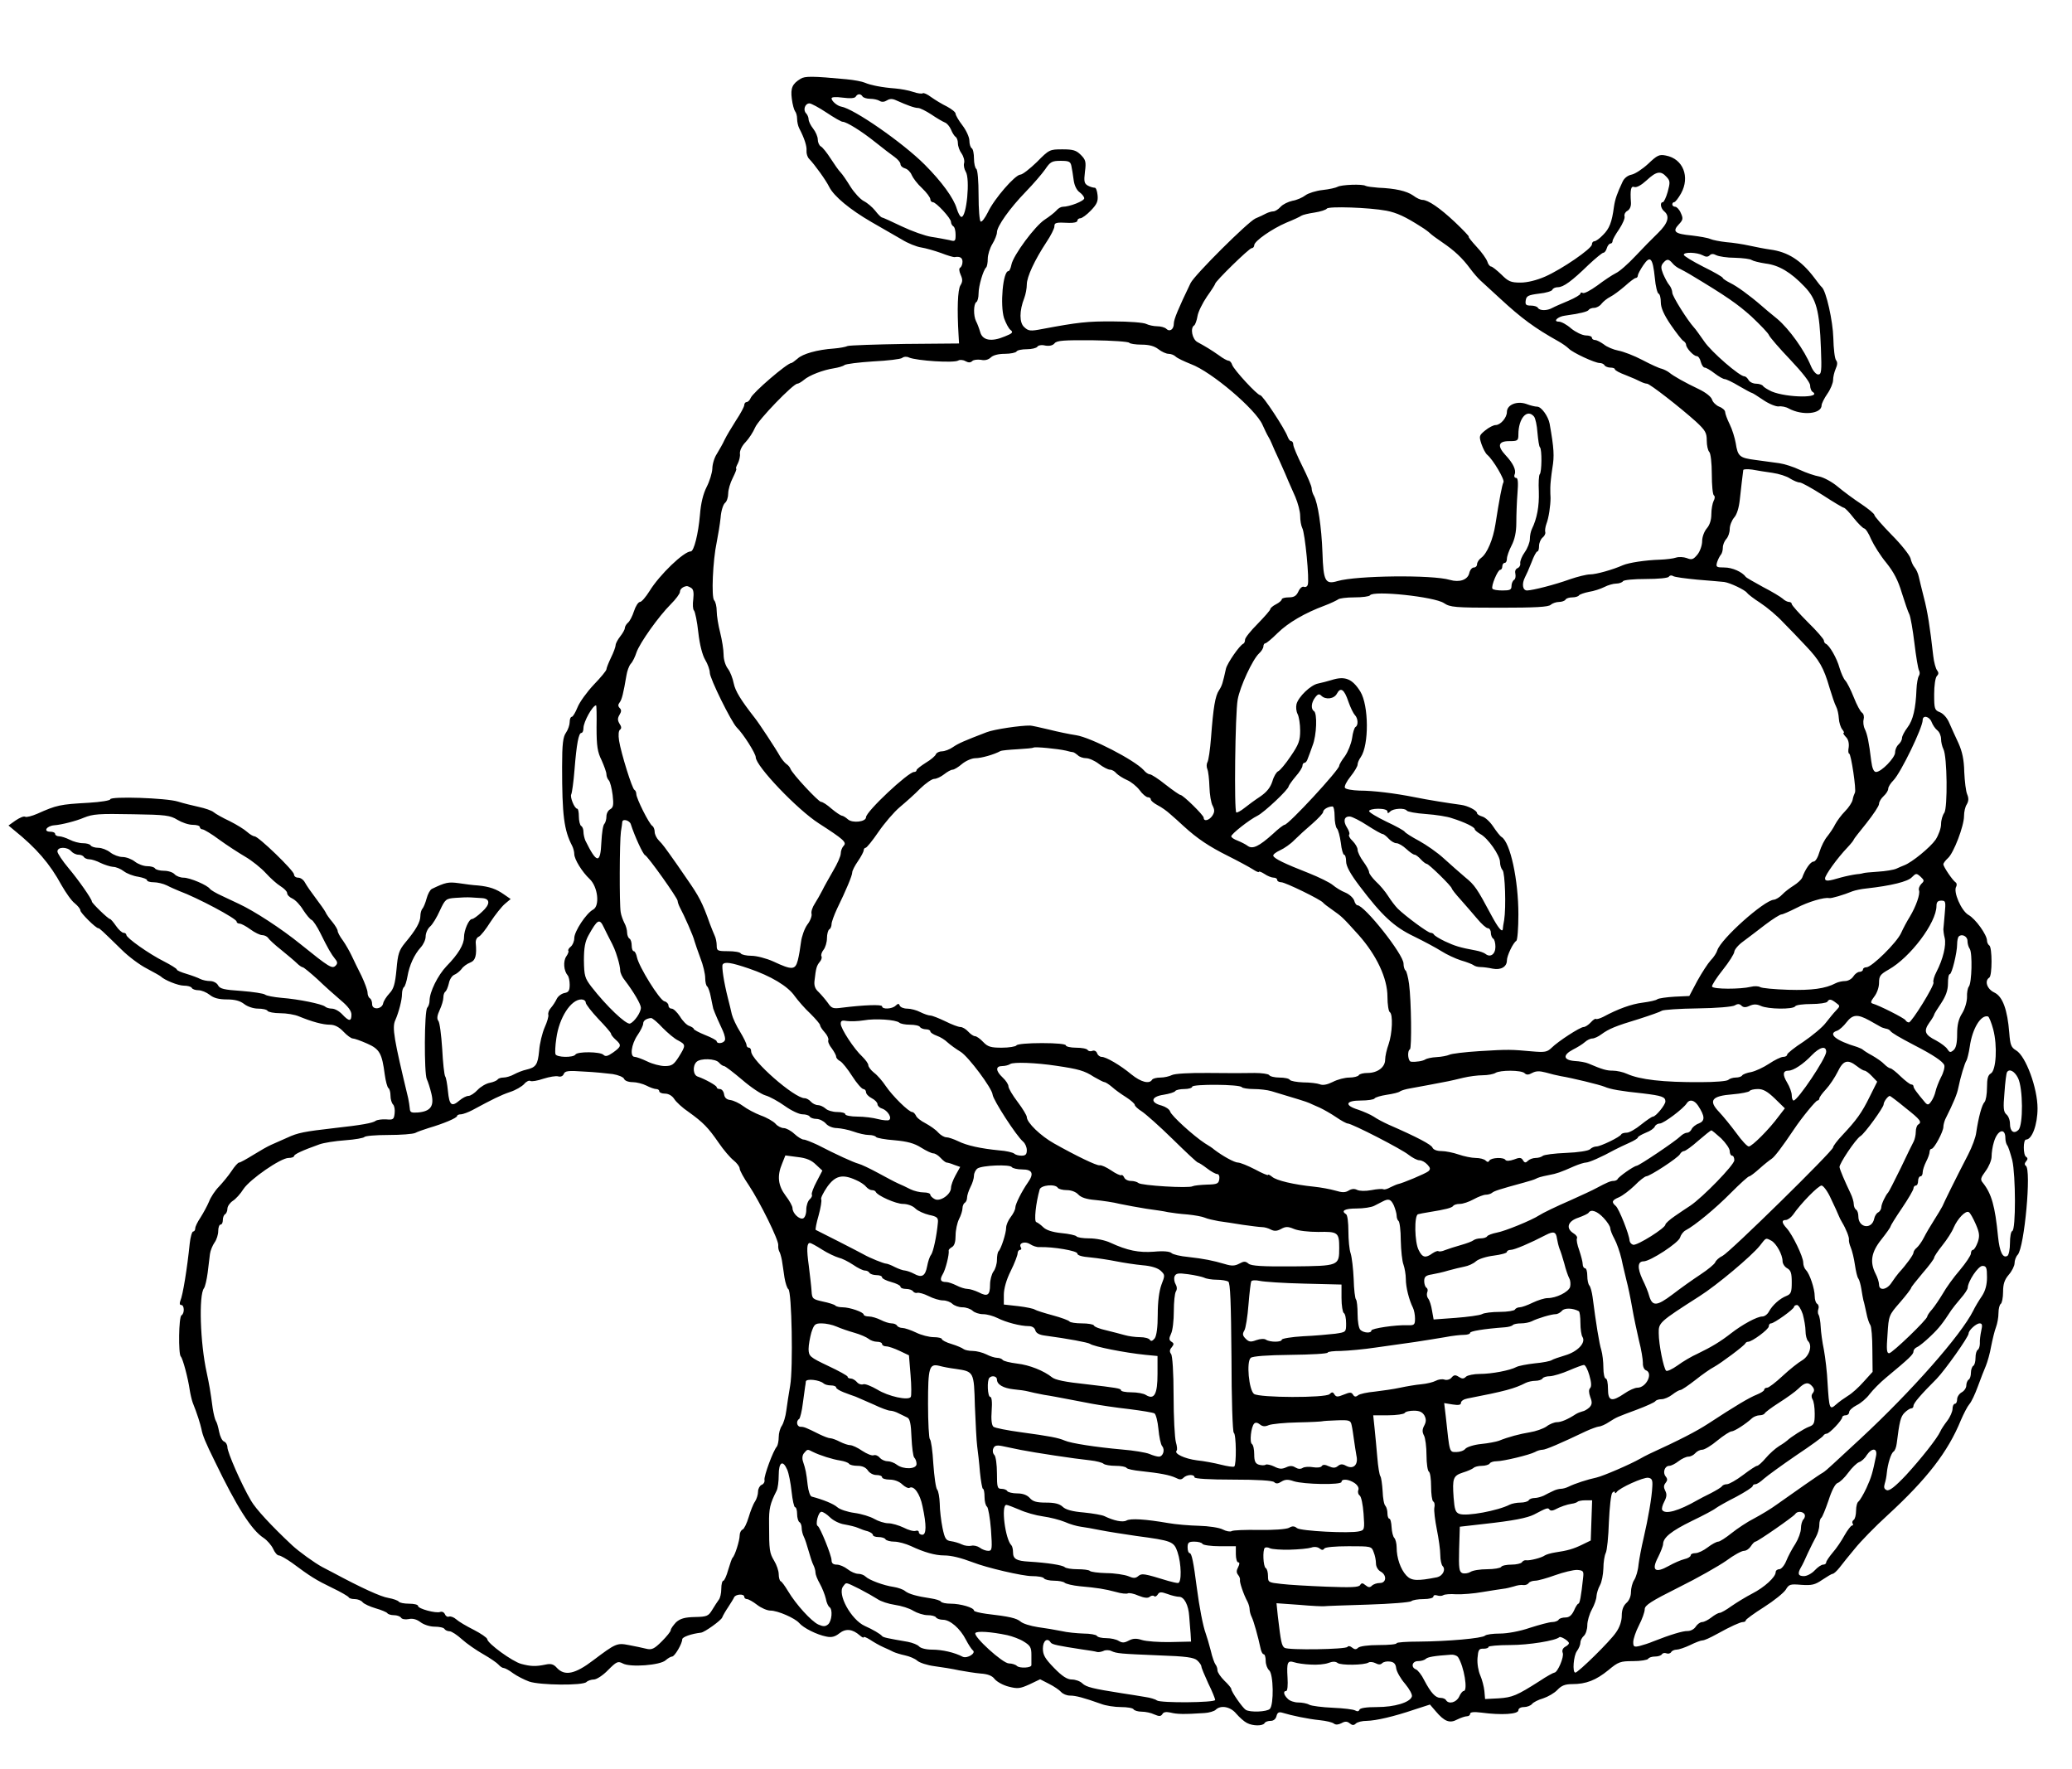 <?xml version="1.0" standalone="no"?>
<!DOCTYPE svg PUBLIC "-//W3C//DTD SVG 20010904//EN"
 "http://www.w3.org/TR/2001/REC-SVG-20010904/DTD/svg10.dtd">
<svg version="1.0" xmlns="http://www.w3.org/2000/svg"
 width="902pt" height="770pt" viewBox="0 0 902 770"
 preserveAspectRatio="xMidYMid meet">
<g transform="translate(0,770) scale(0.1,-0.1)"
fill="#000000" stroke="none">
<path d="M3485 7357 c-36 -22 -44 -40 -38 -87 3 -25 10 -49 14 -54 5 -6 9 -20
9 -33 0 -13 4 -31 9 -41 23 -44 34 -79 32 -98 -1 -12 4 -28 11 -35 25 -26 74
-94 88 -123 21 -41 90 -98 183 -152 45 -26 104 -60 132 -76 27 -17 65 -32 85
-35 19 -3 58 -14 86 -24 28 -11 55 -19 60 -18 23 4 34 -3 34 -20 0 -11 -4 -22
-10 -26 -6 -3 -5 -15 2 -31 9 -20 9 -30 -1 -46 -12 -19 -15 -104 -8 -218 l2
-35 -235 -2 c-129 -2 -242 -6 -250 -9 -8 -4 -35 -9 -60 -11 -72 -5 -136 -23
-158 -44 -12 -10 -24 -19 -27 -19 -18 0 -168 -129 -177 -152 -4 -10 -12 -18
-18 -18 -5 0 -10 -6 -10 -13 0 -7 -16 -37 -36 -67 -19 -30 -42 -68 -50 -85 -7
-16 -23 -43 -33 -60 -11 -16 -20 -46 -20 -65 -1 -19 -12 -55 -25 -80 -15 -30
-25 -70 -29 -122 -7 -81 -26 -158 -40 -158 -30 0 -136 -102 -179 -172 -17 -27
-35 -48 -42 -48 -7 0 -19 -18 -26 -40 -7 -22 -19 -45 -27 -51 -7 -6 -13 -17
-13 -23 0 -6 -9 -22 -20 -36 -11 -14 -20 -31 -20 -38 0 -7 -9 -32 -20 -54 -11
-23 -20 -46 -20 -51 0 -6 -25 -36 -55 -67 -30 -32 -62 -76 -71 -99 -9 -22 -20
-41 -25 -41 -5 0 -9 -10 -9 -23 0 -12 -7 -33 -16 -46 -13 -18 -17 -49 -17
-149 0 -210 8 -275 44 -344 5 -10 9 -26 9 -35 0 -23 34 -78 67 -109 36 -34 45
-117 15 -133 -30 -16 -82 -95 -82 -124 0 -14 -7 -30 -15 -37 -9 -7 -13 -15
-11 -18 3 -2 -1 -14 -9 -25 -14 -21 -11 -62 6 -82 5 -5 9 -24 9 -41 0 -26 -5
-33 -22 -36 -12 -2 -28 -13 -34 -25 -6 -13 -18 -31 -26 -40 -9 -10 -13 -23
-11 -30 2 -6 -5 -31 -16 -55 -10 -23 -22 -70 -24 -102 -6 -61 -14 -72 -57 -82
-14 -3 -37 -12 -52 -20 -14 -8 -35 -14 -46 -14 -12 0 -23 -4 -26 -9 -3 -4 -18
-11 -34 -14 -16 -3 -40 -17 -53 -31 -13 -14 -31 -26 -40 -26 -9 0 -26 -9 -39
-20 -34 -29 -44 -21 -50 41 -3 30 -8 59 -12 64 -4 6 -10 60 -13 120 -4 61 -11
116 -17 122 -7 9 -5 23 6 47 9 19 16 43 16 54 0 12 4 23 9 26 4 3 11 19 15 36
3 17 14 33 23 37 10 4 24 15 32 25 7 11 24 23 37 28 24 9 30 31 25 86 -1 12 5
24 13 27 8 3 31 32 51 64 21 32 49 67 63 79 l25 21 -29 20 c-34 24 -63 34
-113 39 -20 1 -58 6 -84 10 -45 6 -57 4 -117 -25 -8 -4 -18 -23 -23 -42 -5
-19 -13 -38 -18 -44 -5 -5 -9 -20 -9 -32 0 -26 -19 -60 -66 -116 -27 -33 -32
-48 -38 -117 -6 -63 -12 -84 -31 -104 -13 -14 -25 -33 -27 -43 -5 -26 -48 -30
-48 -4 0 11 -4 23 -10 26 -5 3 -10 14 -10 25 0 10 -12 42 -26 72 -15 29 -34
69 -43 88 -9 19 -26 49 -38 66 -13 17 -23 36 -23 42 0 6 -10 23 -23 39 -13 15
-27 35 -30 43 -4 8 -23 35 -42 60 -19 25 -40 55 -47 68 -6 12 -19 22 -30 22
-10 0 -18 6 -18 14 0 16 -155 166 -172 166 -6 0 -21 9 -32 19 -12 11 -46 32
-76 47 -30 14 -62 32 -70 39 -8 7 -37 17 -65 23 -27 6 -68 16 -90 23 -50 16
-295 24 -295 10 0 -5 -42 -12 -93 -15 -126 -7 -140 -10 -225 -48 -23 -10 -47
-16 -52 -13 -6 4 -24 -4 -42 -16 l-31 -22 24 -20 c97 -78 156 -146 207 -240
19 -33 44 -69 58 -79 13 -11 24 -24 24 -31 0 -10 67 -77 78 -77 5 0 12 -6 102
-94 30 -30 80 -67 110 -82 30 -16 57 -31 60 -34 16 -16 76 -40 100 -40 16 0
32 -4 35 -10 3 -6 17 -10 29 -10 13 0 35 -9 49 -20 17 -14 40 -20 75 -20 34 0
57 -6 75 -20 14 -11 40 -20 60 -20 20 0 39 -4 42 -10 3 -5 28 -10 55 -10 27 0
64 -6 82 -14 56 -23 103 -36 134 -36 21 0 40 -10 59 -30 16 -17 34 -30 41 -30
7 0 35 -10 62 -22 55 -24 65 -43 77 -135 4 -29 11 -55 16 -59 5 -3 9 -18 9
-33 0 -15 5 -32 11 -38 6 -6 9 -23 7 -39 -3 -26 -6 -29 -37 -26 -18 1 -39 -2
-45 -6 -12 -10 -63 -19 -181 -32 -130 -15 -158 -20 -205 -42 -25 -11 -56 -25
-70 -31 -14 -6 -49 -26 -78 -44 -29 -18 -56 -33 -61 -33 -5 0 -20 -17 -33 -37
-14 -21 -39 -51 -55 -68 -16 -16 -36 -46 -43 -65 -8 -19 -25 -50 -37 -69 -13
-19 -23 -40 -23 -47 0 -8 -4 -14 -9 -14 -5 0 -12 -24 -15 -52 -11 -108 -30
-226 -41 -250 -4 -11 -3 -18 4 -18 14 0 15 -37 1 -45 -12 -7 -14 -168 -3 -179
9 -9 32 -96 39 -146 3 -19 9 -44 13 -55 19 -47 33 -92 38 -115 5 -28 18 -59
58 -140 96 -199 160 -300 213 -334 15 -10 34 -32 41 -47 7 -16 18 -29 25 -29
7 0 33 -15 57 -32 82 -61 105 -75 175 -109 38 -18 70 -37 72 -41 2 -5 14 -8
27 -8 12 0 28 -6 34 -14 6 -7 32 -19 56 -26 25 -7 48 -17 51 -21 3 -5 16 -9
29 -9 13 0 27 -5 31 -11 3 -6 18 -9 33 -6 17 4 35 -1 51 -13 14 -11 41 -20 62
-20 20 0 40 -4 43 -10 3 -5 13 -10 22 -10 9 0 33 -16 54 -35 21 -19 63 -48 93
-65 30 -17 60 -38 66 -45 7 -8 17 -15 23 -15 5 0 24 -10 41 -23 17 -12 48 -28
70 -36 47 -16 233 -18 249 -2 6 6 21 11 32 11 12 0 40 18 62 41 37 37 43 40
64 29 32 -18 164 -8 187 14 10 9 23 16 28 16 11 0 44 56 44 75 0 10 39 24 82
29 16 2 87 53 92 66 3 8 15 29 26 45 11 17 23 36 26 43 7 14 44 16 44 2 0 -5
5 -10 12 -10 6 0 26 -11 44 -25 18 -14 44 -25 58 -25 32 0 107 -33 125 -54 19
-22 77 -51 118 -59 23 -5 38 -1 57 14 28 22 57 19 89 -9 9 -8 17 -12 17 -8 0
4 12 -1 28 -11 15 -10 41 -25 57 -32 17 -7 37 -17 45 -21 9 -4 31 -11 50 -15
19 -4 43 -14 53 -23 10 -9 44 -20 75 -24 31 -4 80 -12 107 -18 28 -5 70 -12
94 -14 30 -2 50 -9 61 -24 10 -12 37 -27 61 -33 39 -10 49 -9 91 10 l46 22 39
-20 c22 -11 45 -27 52 -35 8 -9 25 -16 39 -16 25 0 59 -9 135 -36 20 -8 60
-14 87 -14 27 0 52 -4 55 -10 3 -5 19 -10 35 -10 16 0 41 -5 55 -12 21 -9 28
-9 35 1 5 10 17 11 36 7 27 -7 57 -8 147 -2 20 1 43 8 49 14 22 22 65 14 90
-17 14 -16 34 -34 46 -40 26 -14 69 -14 77 -1 3 6 15 10 27 10 12 0 22 8 25
21 4 16 11 19 27 14 39 -12 111 -27 161 -32 28 -3 55 -9 62 -15 8 -6 19 -5 33
2 16 9 25 8 36 -1 11 -9 18 -9 26 -1 7 7 28 12 48 12 40 1 116 18 210 50 l65
21 25 -29 c38 -45 61 -54 94 -36 16 8 35 14 42 14 8 0 14 5 14 11 0 7 16 9 48
5 89 -12 162 -7 162 10 0 8 10 14 24 14 13 0 29 6 35 13 6 8 28 19 49 25 21 7
49 23 62 37 18 19 34 25 65 25 60 0 103 17 157 61 43 36 52 39 107 39 33 0 63
5 66 10 3 6 17 10 30 10 13 0 26 4 30 10 3 5 12 7 19 4 8 -3 17 -1 21 5 3 6
14 11 24 11 9 0 36 9 59 20 22 11 46 20 52 20 9 0 30 9 70 31 52 29 96 49 107
49 7 0 13 3 13 8 1 4 36 30 79 57 44 28 86 62 95 76 14 24 20 25 68 21 45 -3
59 0 91 22 21 14 41 26 45 26 5 0 18 12 30 27 12 16 42 53 67 83 24 30 88 96
142 145 172 158 263 276 319 413 13 30 29 61 37 70 9 10 25 44 37 77 12 33 28
74 35 90 7 17 18 55 23 85 6 30 15 68 21 83 6 16 11 43 11 62 0 19 5 37 10 40
5 3 10 27 10 52 0 34 6 53 25 75 14 16 25 39 25 50 0 12 6 29 14 37 29 34 60
371 35 387 -6 4 -6 11 1 19 8 9 8 15 0 20 -13 8 -13 75 0 75 26 0 50 65 50
136 0 88 -51 227 -93 252 -22 13 -26 24 -30 76 -8 102 -29 159 -65 176 -32 15
-44 51 -22 65 13 8 13 132 0 140 -5 3 -10 13 -10 21 0 25 -50 95 -81 112 -31
18 -67 101 -53 123 3 6 3 14 -2 18 -14 9 -54 69 -54 79 0 5 9 17 20 27 25 22
70 140 70 183 0 18 5 41 12 51 8 14 9 26 2 43 -6 13 -11 57 -13 98 -1 54 -9
89 -25 125 -13 28 -31 67 -40 88 -9 22 -26 41 -41 47 -23 9 -25 14 -25 78 0
38 5 73 12 80 8 8 8 15 1 24 -6 7 -14 36 -17 63 -14 125 -25 195 -41 255 -9
36 -19 76 -22 90 -3 14 -11 32 -18 40 -7 8 -15 26 -18 40 -4 14 -40 60 -82
102 -41 42 -75 81 -75 86 0 6 -26 27 -57 48 -32 21 -78 55 -103 76 -25 21 -61
40 -80 44 -19 3 -57 16 -85 29 -27 13 -68 26 -90 29 -22 3 -68 9 -103 14 -69
9 -77 15 -86 74 -4 22 -15 59 -26 81 -11 22 -20 47 -20 54 0 7 -12 18 -26 23
-14 6 -28 20 -31 31 -4 12 -26 30 -57 45 -61 29 -111 57 -130 73 -8 6 -22 13
-32 16 -11 2 -48 19 -84 38 -36 19 -83 37 -105 41 -21 4 -50 16 -63 27 -14 10
-31 19 -38 19 -8 0 -14 5 -14 10 0 6 -12 10 -27 10 -16 1 -43 14 -63 30 -19
17 -43 30 -54 30 -27 0 -5 22 26 26 64 9 99 17 104 25 3 5 14 9 24 9 10 0 25
8 32 18 7 9 24 23 38 30 14 7 42 28 64 47 21 19 42 35 47 35 5 0 9 5 9 11 0 5
11 26 24 45 30 44 41 32 50 -56 3 -36 11 -66 16 -68 6 -2 10 -19 10 -38 0 -23
13 -53 42 -96 24 -35 49 -67 55 -71 7 -4 13 -12 13 -17 0 -15 33 -50 46 -50 7
0 15 -11 18 -25 4 -14 11 -25 17 -25 6 0 25 -11 43 -25 18 -14 38 -25 44 -25
6 0 34 -13 62 -30 28 -16 53 -30 56 -30 3 0 25 -14 50 -31 25 -17 55 -29 67
-28 12 2 32 -2 44 -9 59 -32 143 -24 143 14 0 7 11 30 25 50 14 20 25 47 25
60 0 13 5 34 11 48 8 18 9 29 2 38 -6 7 -11 51 -12 97 -2 74 -31 204 -50 221
-4 3 -18 21 -32 40 -58 77 -116 114 -194 124 -22 3 -62 11 -90 17 -27 6 -72
13 -100 15 -27 3 -59 9 -70 14 -11 5 -47 11 -80 15 -74 7 -86 17 -57 48 19 20
20 26 9 50 -6 15 -18 27 -24 27 -7 0 -13 5 -13 10 0 6 4 10 8 10 5 0 18 17 30
38 40 72 9 151 -66 165 -29 6 -38 1 -77 -36 -25 -23 -57 -44 -72 -47 -16 -3
-32 -15 -39 -30 -24 -51 -33 -76 -38 -110 -9 -68 -20 -95 -47 -122 -15 -16
-32 -28 -38 -28 -6 0 -11 -6 -11 -14 0 -18 -131 -108 -204 -140 -37 -16 -77
-26 -107 -26 -42 0 -53 5 -83 35 -20 19 -40 35 -45 35 -5 0 -13 10 -16 21 -4
12 -25 42 -47 65 -22 24 -38 44 -34 44 3 0 -23 28 -60 63 -66 62 -117 97 -142
97 -8 0 -26 8 -40 19 -29 20 -78 31 -152 34 -25 2 -49 5 -55 8 -14 9 -107 5
-122 -4 -7 -4 -36 -11 -65 -14 -29 -3 -63 -14 -75 -23 -13 -10 -38 -21 -57
-24 -18 -4 -41 -15 -51 -26 -10 -11 -24 -20 -32 -20 -7 0 -21 -4 -31 -9 -9 -5
-30 -15 -47 -22 -34 -16 -265 -246 -282 -281 -54 -112 -73 -158 -73 -176 0
-26 -18 -38 -33 -23 -6 6 -24 11 -40 11 -15 0 -37 5 -47 10 -11 6 -75 11 -142
11 -115 1 -156 -4 -311 -33 -51 -10 -60 -9 -78 8 -22 19 -22 71 0 127 6 16 11
42 11 59 0 33 34 106 86 185 19 28 34 59 34 67 0 17 6 19 63 16 21 -1 37 3 37
9 0 6 6 11 13 11 7 0 28 15 46 34 26 27 32 40 29 67 -2 19 -7 33 -13 32 -5 0
-18 3 -29 9 -16 9 -18 18 -13 60 6 44 3 53 -18 74 -20 20 -34 24 -80 24 -55 0
-58 -1 -111 -55 -31 -30 -63 -55 -72 -55 -23 -1 -113 -104 -141 -163 -13 -26
-27 -45 -32 -41 -5 3 -9 54 -9 114 0 62 -4 111 -10 115 -5 3 -10 24 -10 45 0
21 -4 42 -10 45 -5 3 -10 18 -10 33 0 15 -14 45 -30 66 -17 22 -30 45 -30 51
0 7 -17 20 -37 31 -21 10 -52 29 -69 41 -17 13 -33 20 -37 17 -3 -3 -22 -1
-42 6 -20 7 -55 13 -78 15 -55 4 -107 14 -132 25 -11 5 -47 12 -80 15 -149 14
-181 14 -200 2z m270 -77 c3 -5 18 -10 33 -10 15 0 33 -4 41 -9 9 -6 21 -5 32
2 13 8 24 8 41 0 47 -21 79 -33 95 -33 8 0 34 -13 57 -28 22 -15 49 -31 59
-35 9 -3 21 -17 27 -31 5 -13 14 -27 19 -31 6 -3 11 -16 11 -28 0 -13 7 -33
16 -45 9 -13 14 -32 11 -42 -3 -10 1 -27 7 -37 20 -30 4 -200 -19 -197 -6 1
-14 17 -20 36 -13 45 -65 117 -140 192 -95 95 -308 243 -363 252 -17 3 -42 24
-42 36 0 6 19 7 49 3 31 -4 51 -3 56 4 8 14 22 14 30 1z m-157 -70 c33 -22 64
-40 70 -40 17 0 83 -41 144 -90 31 -25 68 -53 82 -63 14 -10 26 -24 26 -31 0
-8 9 -16 20 -19 11 -3 24 -16 29 -29 5 -12 25 -39 45 -57 20 -19 36 -41 36
-48 0 -7 5 -13 11 -13 14 0 79 -70 79 -86 0 -7 5 -16 10 -19 6 -3 10 -20 10
-37 0 -28 -2 -30 -27 -23 -16 3 -50 10 -78 14 -27 4 -86 25 -130 46 -44 21
-83 39 -87 39 -3 1 -16 13 -28 29 -12 15 -34 34 -50 42 -15 8 -41 36 -58 63
-16 26 -35 54 -43 62 -8 8 -27 35 -43 60 -16 25 -35 49 -43 53 -7 4 -13 18
-13 30 0 12 -9 33 -20 47 -11 14 -20 32 -20 41 0 8 -5 20 -11 26 -14 14 -5 43
15 43 7 0 41 -18 74 -40z m1066 -232 c3 -13 7 -40 10 -62 3 -23 13 -44 26 -53
11 -8 20 -20 20 -26 0 -12 -64 -37 -94 -37 -7 0 -20 -7 -27 -16 -8 -9 -31 -27
-51 -40 -42 -27 -137 -155 -145 -196 -3 -16 -9 -28 -13 -28 -24 0 -37 -148
-19 -205 8 -22 20 -45 28 -51 13 -10 9 -15 -24 -28 -59 -25 -98 -18 -108 19
-5 17 -13 38 -18 47 -12 24 -11 75 1 83 6 3 10 21 10 38 0 32 20 101 33 113 4
4 7 21 7 38 0 17 9 46 20 64 11 18 20 41 20 51 0 26 56 105 126 177 32 33 70
77 84 97 22 33 30 37 67 37 36 0 43 -3 47 -22z m2591 -48 c16 -17 16 -24 5
-65 -7 -25 -17 -45 -21 -45 -14 0 -10 -27 6 -40 25 -21 17 -51 -27 -94 -24
-23 -68 -68 -99 -101 -31 -33 -69 -67 -85 -74 -16 -8 -52 -32 -81 -54 -29 -21
-57 -36 -63 -32 -5 3 -10 2 -10 -3 0 -5 -24 -19 -52 -31 -29 -12 -61 -26 -70
-31 -23 -13 -55 -13 -63 0 -3 6 -17 10 -31 10 -21 0 -25 4 -22 23 3 19 11 23
58 29 30 3 56 11 58 17 2 6 13 11 24 11 24 0 60 26 134 98 30 28 59 52 64 52
5 0 12 9 15 20 3 11 11 20 16 20 5 0 9 5 9 11 0 6 13 29 29 52 15 23 26 48 23
56 -2 8 3 18 12 23 11 6 17 20 16 36 -4 58 0 74 15 68 10 -3 30 8 53 29 43 40
62 43 87 15z m-1220 -147 c46 -9 83 -26 153 -71 15 -9 32 -22 37 -27 6 -6 30
-24 54 -40 53 -36 87 -68 121 -114 14 -19 34 -42 45 -52 11 -10 49 -45 85 -78
93 -86 151 -129 255 -187 16 -9 36 -23 44 -31 17 -18 114 -63 135 -63 8 0 18
-4 21 -10 3 -5 15 -10 26 -10 10 0 19 -3 19 -7 0 -5 21 -16 48 -26 26 -10 55
-23 64 -28 10 -5 22 -9 28 -9 12 0 144 -103 213 -165 41 -38 47 -49 47 -82 0
-22 5 -44 11 -50 6 -6 11 -48 11 -97 0 -48 4 -89 9 -92 5 -3 5 -14 -1 -24 -5
-10 -10 -36 -10 -58 0 -25 -7 -47 -20 -62 -11 -13 -20 -37 -20 -55 0 -18 -9
-44 -20 -58 -18 -22 -25 -25 -47 -16 -14 5 -35 6 -47 2 -11 -4 -43 -8 -71 -9
-63 -2 -134 -13 -160 -24 -45 -20 -117 -40 -143 -40 -15 0 -55 -10 -87 -21
-66 -24 -161 -48 -187 -49 -20 0 -24 29 -9 58 5 9 18 38 28 64 10 27 21 48 26
48 4 0 7 11 7 24 0 13 7 29 15 36 9 7 14 18 12 24 -2 6 0 22 5 36 10 25 18 79
18 113 -1 9 -1 29 -1 45 0 15 4 53 9 85 9 52 7 86 -12 193 -6 32 -36 74 -54
74 -9 0 -30 5 -48 12 -41 14 -84 -4 -84 -35 0 -25 -28 -57 -49 -57 -9 0 -29
-10 -45 -23 -27 -22 -28 -25 -17 -59 7 -20 18 -42 26 -48 25 -21 77 -109 70
-119 -6 -11 -18 -74 -35 -183 -10 -65 -36 -127 -62 -146 -10 -7 -18 -20 -18
-28 0 -8 -6 -14 -14 -14 -8 0 -17 -11 -20 -25 -7 -29 -43 -41 -84 -29 -77 23
-407 19 -489 -5 -54 -16 -62 -1 -66 124 -4 112 -20 216 -37 247 -6 10 -10 25
-10 33 0 9 -18 51 -40 95 -22 44 -40 86 -40 95 0 8 -4 15 -9 15 -5 0 -11 8
-15 18 -12 35 -109 182 -120 182 -13 0 -115 111 -122 132 -3 10 -10 18 -16 18
-5 0 -24 10 -41 23 -34 24 -59 39 -94 58 -23 12 -33 62 -14 73 4 3 11 21 14
40 3 19 22 57 41 85 20 28 36 53 36 56 0 10 148 155 159 155 6 0 11 6 11 13 1
18 77 71 140 98 30 12 60 26 65 30 6 4 31 10 58 14 26 4 50 12 53 17 7 11 185
5 259 -9z m1377 -194 c14 -8 23 -8 31 0 7 7 16 7 29 0 10 -5 46 -11 81 -11 34
-1 67 -5 73 -10 6 -4 33 -11 60 -15 58 -7 110 -38 169 -100 52 -54 66 -104 72
-270 4 -99 2 -113 -12 -113 -9 0 -23 16 -32 38 -28 68 -94 160 -146 204 -29
23 -59 49 -67 56 -54 47 -110 87 -137 100 -18 9 -33 19 -33 22 0 4 -38 26 -85
49 -47 24 -85 47 -85 52 0 13 57 11 82 -2z m-131 -35 c7 -9 22 -20 34 -25 11
-6 29 -15 40 -22 162 -97 210 -131 270 -185 38 -36 73 -72 76 -81 4 -9 45 -57
92 -106 53 -56 86 -98 87 -112 0 -12 5 -25 10 -28 45 -28 -109 -27 -177 1 -17
8 -34 18 -38 24 -3 5 -17 10 -30 10 -13 0 -28 7 -33 16 -5 9 -13 16 -18 16
-20 -1 -144 106 -175 152 -19 27 -38 54 -44 60 -30 33 -95 137 -95 152 0 9 -6
25 -13 33 -8 9 -19 31 -27 49 -10 25 -10 35 0 47 16 19 24 19 41 -1z m-2365
-346 c3 -4 27 -8 53 -8 33 0 56 -6 74 -20 14 -11 34 -20 44 -20 10 0 24 -5 31
-12 7 -7 37 -21 67 -33 89 -33 282 -197 311 -264 9 -20 20 -43 25 -51 5 -8 12
-22 15 -30 3 -8 19 -44 36 -80 16 -36 33 -74 37 -85 5 -11 18 -41 30 -68 11
-26 21 -63 21 -82 0 -20 4 -43 9 -53 12 -20 32 -228 24 -247 -2 -8 -10 -12
-17 -9 -7 3 -18 -7 -24 -21 -9 -19 -19 -25 -42 -25 -16 0 -30 -4 -30 -8 0 -5
-11 -15 -25 -22 -14 -7 -25 -17 -25 -21 0 -5 -25 -33 -55 -64 -30 -30 -55 -61
-55 -69 0 -8 -3 -16 -8 -18 -16 -7 -69 -84 -75 -108 -14 -63 -17 -74 -30 -94
-17 -25 -25 -74 -35 -206 -4 -52 -11 -101 -16 -108 -4 -7 -4 -21 0 -30 4 -9 8
-44 9 -77 1 -33 7 -70 14 -82 9 -18 9 -27 -1 -43 -14 -21 -38 -27 -38 -9 0 11
-90 99 -101 99 -4 0 -33 20 -65 45 -31 25 -62 45 -69 45 -6 0 -18 8 -26 18
-40 44 -230 142 -294 152 -27 4 -81 15 -120 25 -38 9 -74 17 -80 17 -40 1
-157 -16 -190 -29 -99 -38 -122 -48 -147 -65 -14 -10 -36 -18 -47 -18 -12 0
-24 -6 -27 -13 -2 -7 -22 -24 -44 -37 -22 -14 -40 -28 -40 -32 0 -5 -5 -8 -11
-8 -25 0 -209 -172 -209 -197 0 -20 -59 -27 -79 -9 -10 9 -22 16 -27 16 -5 1
-25 14 -44 30 -19 17 -39 30 -46 30 -11 0 -126 123 -133 144 -2 6 -10 16 -18
21 -8 6 -19 20 -26 31 -20 36 -94 148 -111 169 -61 78 -85 117 -92 151 -4 21
-15 50 -25 63 -11 14 -19 40 -19 62 0 21 -7 64 -15 96 -8 31 -15 73 -15 93 0
20 -5 41 -11 47 -13 13 -6 174 11 253 6 30 14 78 17 107 2 29 11 57 19 64 8 6
14 25 14 41 0 16 9 47 20 68 11 22 18 40 15 40 -3 0 0 10 7 23 6 12 11 32 9
43 -1 13 9 34 25 50 15 16 33 44 41 63 14 34 166 191 184 191 5 0 17 7 28 16
24 21 85 44 131 51 19 3 40 9 46 14 6 5 63 12 125 16 63 3 120 10 126 15 7 6
21 7 30 2 33 -14 196 -25 215 -13 6 4 21 3 31 -3 13 -7 22 -7 30 1 5 5 22 7
37 5 17 -4 32 0 43 10 10 10 33 16 61 16 25 0 48 5 51 10 3 6 24 10 45 10 21
0 42 5 46 11 3 6 19 9 34 5 18 -3 33 0 41 10 10 12 40 14 166 13 84 -1 156 -6
159 -11z m1762 -321 c6 -7 13 -39 15 -70 3 -32 7 -61 11 -64 9 -9 8 -108 -1
-117 -4 -4 -6 -38 -4 -76 2 -63 -8 -117 -30 -162 -5 -10 -9 -29 -9 -44 0 -14
-10 -40 -22 -57 -13 -18 -21 -39 -20 -48 2 -9 -4 -19 -12 -22 -9 -4 -12 -14
-9 -25 2 -11 0 -23 -6 -26 -6 -4 -11 -16 -11 -27 0 -16 -7 -19 -39 -19 -22 0
-42 3 -44 8 -7 10 23 82 34 82 5 0 9 7 9 15 0 8 5 15 10 15 6 0 10 8 10 18 0
10 9 36 20 57 14 27 21 59 21 100 0 33 2 90 5 128 4 48 2 67 -6 67 -7 0 -10 7
-6 16 7 18 -7 48 -40 83 -37 40 -32 61 16 61 37 0 40 2 40 29 0 70 38 114 68
78z m1038 -245 c28 -4 63 -15 77 -25 15 -9 33 -17 42 -17 8 0 53 -25 100 -55
46 -30 88 -55 92 -55 4 0 24 -20 43 -45 19 -24 40 -44 45 -45 6 0 20 -21 31
-48 12 -26 41 -72 66 -102 32 -40 51 -76 67 -130 13 -41 27 -83 33 -94 5 -10
15 -67 22 -125 7 -59 16 -112 20 -119 4 -7 4 -18 -1 -24 -4 -7 -9 -33 -10 -58
-3 -83 -15 -135 -39 -166 -13 -17 -24 -38 -24 -46 0 -9 -7 -21 -15 -28 -8 -7
-15 -22 -15 -35 0 -23 -60 -85 -83 -85 -10 0 -17 16 -21 48 -10 83 -17 116
-28 139 -6 12 -8 31 -5 42 3 12 0 24 -7 29 -7 4 -23 34 -36 67 -13 33 -30 66
-37 73 -7 7 -18 32 -25 55 -11 41 -44 99 -60 105 -4 2 -8 8 -8 14 0 6 -31 42
-70 80 -38 38 -70 74 -70 79 0 5 -5 9 -12 9 -6 0 -19 6 -27 14 -9 8 -47 31
-86 51 -38 21 -72 40 -75 44 -16 22 -59 41 -93 41 -35 0 -38 2 -32 23 4 12 11
26 16 32 5 5 9 19 9 31 0 13 7 29 15 38 8 8 15 28 15 43 0 16 9 38 19 50 12
13 21 42 25 79 6 52 11 101 15 128 0 4 18 5 39 2 20 -4 60 -10 88 -14z m-326
-465 c52 -4 105 -9 116 -10 27 -4 91 -35 99 -47 4 -6 30 -26 58 -44 29 -19 73
-56 98 -83 26 -26 71 -73 100 -104 59 -62 78 -94 104 -184 10 -33 22 -69 28
-80 6 -11 11 -34 12 -52 1 -18 8 -39 15 -48 7 -8 9 -15 6 -15 -4 0 0 -7 9 -17
11 -10 15 -27 13 -45 -3 -15 -2 -28 2 -28 8 0 32 -159 25 -170 -3 -6 -8 -19
-10 -31 -2 -11 -17 -34 -33 -50 -16 -16 -35 -42 -43 -57 -7 -15 -23 -38 -34
-52 -12 -14 -27 -44 -34 -67 -7 -25 -18 -43 -26 -43 -13 0 -36 -32 -50 -71 -4
-8 -20 -23 -36 -33 -16 -10 -39 -27 -50 -39 -11 -12 -28 -22 -37 -23 -43 -3
-230 -170 -246 -220 -3 -11 -16 -31 -29 -44 -12 -13 -38 -53 -58 -89 l-35 -66
-64 -3 c-35 -2 -69 -7 -75 -11 -5 -5 -34 -11 -64 -15 -49 -6 -107 -27 -172
-62 -14 -7 -28 -11 -31 -9 -3 3 -13 -4 -23 -15 -10 -11 -24 -20 -31 -20 -15 0
-111 -62 -140 -91 -19 -18 -29 -20 -85 -15 -90 8 -100 9 -229 1 -63 -4 -122
-11 -131 -16 -9 -4 -34 -9 -55 -10 -21 -1 -43 -6 -49 -10 -10 -7 -40 -12 -62
-10 -14 1 -18 47 -5 54 8 6 6 209 -4 285 -4 29 -11 55 -15 58 -5 3 -9 17 -9
30 0 40 -170 254 -201 254 -4 0 -11 9 -14 21 -4 11 -21 27 -38 34 -18 7 -42
22 -55 33 -13 11 -60 34 -105 52 -105 41 -150 63 -154 75 -2 6 12 16 29 24 18
8 47 28 63 45 17 17 52 49 78 71 25 22 47 45 47 51 0 11 22 24 41 24 5 0 9
-19 9 -43 0 -24 5 -48 10 -53 6 -6 13 -34 17 -62 3 -29 10 -52 14 -52 5 0 9
-13 9 -29 0 -21 18 -54 59 -108 97 -128 149 -177 237 -219 43 -21 97 -50 119
-64 22 -14 60 -32 85 -40 25 -7 50 -17 55 -21 6 -5 20 -8 30 -8 11 0 35 -3 53
-7 36 -7 62 8 62 36 0 20 27 77 41 85 5 4 9 55 9 115 0 150 -35 313 -73 337
-7 4 -23 25 -37 46 -14 21 -35 40 -47 43 -13 4 -23 10 -23 15 0 11 -39 32 -70
36 -52 7 -147 22 -200 33 -91 18 -182 29 -242 29 -31 1 -60 6 -63 12 -4 6 7
28 24 49 17 21 31 45 31 52 0 8 6 22 14 33 36 53 35 224 -2 285 -35 56 -67 69
-126 50 -17 -5 -43 -12 -58 -15 -32 -6 -86 -58 -94 -90 -3 -13 -1 -32 5 -43 6
-12 11 -44 11 -72 0 -43 -6 -60 -41 -111 -22 -33 -47 -63 -55 -66 -7 -3 -19
-22 -25 -44 -9 -27 -24 -46 -53 -66 -23 -15 -54 -38 -69 -50 -16 -13 -32 -21
-35 -19 -10 6 -5 432 6 491 10 57 65 175 93 201 10 9 19 23 19 31 0 7 4 13 8
13 5 0 29 20 54 45 46 45 118 87 204 119 27 10 53 23 59 27 5 5 37 9 71 9 35
0 65 4 68 9 14 22 280 -6 322 -34 27 -18 46 -20 241 -20 156 0 215 3 224 13 7
6 23 12 35 12 13 0 26 5 29 10 3 6 17 10 30 10 13 0 26 4 29 9 3 4 23 11 43
15 21 3 51 13 67 21 15 8 39 15 52 15 12 0 26 5 29 10 3 6 48 10 100 10 53 0
97 4 100 10 4 6 12 7 18 3 7 -5 55 -11 107 -16z m-4381 -36 c10 -6 12 -21 9
-49 -3 -22 -2 -44 3 -49 5 -5 14 -49 19 -96 6 -54 18 -99 30 -119 11 -18 20
-44 20 -56 0 -25 93 -213 117 -238 29 -28 83 -114 83 -130 0 -38 181 -228 275
-288 107 -69 122 -82 108 -97 -7 -7 -13 -22 -13 -34 0 -11 -15 -45 -33 -75
-17 -30 -39 -68 -47 -85 -8 -16 -23 -42 -33 -58 -10 -15 -17 -35 -14 -45 2 -9
-6 -31 -19 -47 -12 -17 -24 -51 -27 -75 -3 -25 -9 -61 -14 -80 -11 -42 -25
-43 -106 -5 -31 14 -74 25 -96 25 -22 0 -43 5 -46 10 -3 6 -28 10 -56 10 -46
0 -49 2 -49 25 0 14 -4 33 -9 43 -4 9 -14 33 -21 52 -32 91 -47 119 -100 195
-8 12 -27 39 -42 61 -55 78 -63 89 -80 106 -10 10 -18 27 -18 37 0 11 -5 23
-10 26 -14 8 -70 120 -70 139 0 8 -4 16 -8 18 -10 4 -58 159 -67 214 -4 26 -2
44 4 48 7 5 7 13 -2 26 -9 15 -9 24 0 39 8 13 9 21 1 29 -8 8 -8 15 -1 24 10
12 17 41 30 118 3 19 11 42 19 51 8 8 19 31 25 50 15 42 96 156 149 209 22 22
40 46 40 54 0 12 13 23 30 25 3 0 11 -3 19 -8z m2861 -495 c9 -26 22 -52 28
-58 14 -14 16 -45 3 -52 -5 -3 -12 -25 -15 -49 -4 -25 -18 -59 -31 -78 -14
-18 -25 -37 -25 -42 0 -18 -221 -257 -238 -257 -4 0 -27 -17 -50 -39 -61 -55
-89 -68 -110 -53 -9 7 -29 17 -44 23 -16 6 -28 14 -28 19 0 10 78 72 115 90
29 15 135 114 135 128 1 4 14 23 30 42 17 19 30 40 30 47 0 7 4 13 9 13 5 0
11 8 14 18 4 9 13 35 21 57 18 45 21 141 6 150 -14 9 -12 37 5 59 12 16 18 17
27 8 19 -19 56 -14 68 9 16 30 32 19 50 -35z m-3273 -113 c0 -80 4 -106 22
-142 11 -25 21 -52 21 -61 0 -9 5 -21 10 -26 6 -6 13 -34 17 -64 5 -43 3 -54
-10 -62 -10 -5 -17 -19 -17 -31 0 -13 -4 -27 -9 -33 -6 -5 -11 -40 -13 -79 -4
-96 -20 -95 -70 7 -4 10 -8 27 -8 37 0 11 -4 23 -10 26 -5 3 -10 22 -10 41 0
19 -3 34 -7 34 -12 0 -33 52 -26 63 3 6 10 54 14 106 9 113 18 161 30 161 5 0
9 9 9 21 0 27 40 99 55 99 2 0 3 -44 2 -97z m5812 24 c5 -13 16 -29 25 -36 9
-7 16 -24 16 -38 0 -13 5 -33 10 -43 17 -31 19 -257 4 -278 -7 -9 -14 -31 -14
-49 0 -18 -11 -48 -24 -68 -23 -33 -102 -98 -136 -111 -8 -3 -24 -10 -35 -15
-11 -5 -47 -11 -80 -13 -33 -2 -61 -5 -62 -6 -2 -1 -15 -4 -30 -5 -16 -2 -46
-8 -68 -14 -57 -17 -70 -18 -70 -4 0 14 53 88 98 135 15 16 27 31 27 34 0 2
25 34 55 71 30 38 55 75 55 84 0 9 9 24 20 34 11 10 20 24 20 32 0 8 10 24 23
37 32 33 127 229 127 262 0 23 30 16 39 -9z m-3769 -124 c14 -4 28 -7 32 -7 4
-1 13 -7 20 -13 6 -7 23 -13 36 -13 13 0 38 -11 56 -25 18 -14 40 -25 48 -25
9 0 21 -7 28 -16 8 -8 28 -21 46 -29 17 -7 42 -27 55 -44 12 -17 29 -31 36
-31 7 0 13 -4 13 -10 0 -5 13 -16 30 -25 16 -8 40 -25 54 -38 14 -12 40 -35
58 -52 61 -56 113 -90 193 -130 44 -22 92 -48 108 -58 15 -10 27 -15 27 -12 0
4 11 0 25 -9 13 -9 31 -16 40 -16 8 0 15 -4 15 -10 0 -5 8 -10 18 -10 17 0
173 -76 182 -89 3 -4 21 -18 40 -31 42 -30 42 -29 115 -110 78 -88 125 -188
125 -268 0 -34 5 -64 10 -67 15 -9 11 -94 -5 -140 -8 -22 -15 -52 -15 -67 0
-33 -33 -58 -77 -58 -17 0 -35 -4 -38 -10 -3 -5 -22 -10 -41 -10 -19 0 -51 -8
-72 -19 -24 -12 -44 -16 -57 -10 -11 4 -43 8 -72 8 -28 1 -55 6 -58 11 -3 6
-24 10 -45 10 -21 0 -42 5 -45 11 -4 5 -32 9 -63 9 -32 -1 -121 -1 -199 0 -86
1 -149 -3 -161 -9 -12 -6 -34 -11 -51 -11 -16 0 -33 -4 -36 -10 -12 -19 -48
-10 -90 24 -48 40 -110 76 -129 76 -8 0 -17 7 -20 16 -3 9 -13 14 -21 10 -8
-3 -17 -1 -20 4 -4 6 -26 10 -51 10 -24 0 -44 5 -44 10 0 6 -41 10 -104 10
-59 0 -108 -4 -111 -10 -3 -5 -32 -10 -64 -10 -48 0 -61 4 -81 25 -13 14 -29
25 -35 25 -7 0 -20 9 -30 20 -10 11 -25 20 -34 20 -9 0 -38 11 -66 25 -27 13
-57 25 -65 25 -8 0 -28 7 -44 15 -15 8 -41 15 -56 15 -16 0 -30 6 -33 13 -4
10 -7 10 -18 0 -15 -15 -59 -17 -59 -3 0 9 -80 6 -176 -6 -37 -5 -44 -3 -60
21 -11 15 -29 36 -40 47 -16 14 -21 29 -18 51 6 53 9 64 23 81 7 8 10 19 7 24
-3 5 1 18 9 28 8 10 15 33 15 51 0 17 5 35 10 38 6 3 10 14 10 23 0 9 11 39
24 67 39 80 66 144 66 158 0 7 11 29 25 49 14 20 25 42 25 47 0 6 4 11 8 11 5
0 30 31 56 69 26 38 68 87 93 108 25 21 66 57 89 81 24 23 51 42 61 42 10 0
29 9 43 20 14 11 30 20 37 20 6 0 25 11 41 25 17 14 43 25 58 25 26 0 82 16
109 31 6 3 39 6 75 8 36 2 67 5 69 7 5 5 106 -5 141 -13z m1400 -265 c0 -9 3
-9 12 0 14 14 64 16 72 4 3 -5 40 -12 83 -15 43 -3 94 -11 113 -18 55 -17 100
-39 100 -48 0 -4 11 -13 24 -21 33 -17 86 -93 86 -122 0 -13 5 -29 11 -35 11
-11 16 -162 7 -218 -3 -16 -6 -34 -6 -40 -3 -14 -20 6 -50 62 -62 116 -72 131
-114 165 -24 20 -65 57 -93 82 -27 25 -76 59 -107 76 -32 17 -60 35 -63 40 -3
5 -39 25 -80 44 -41 20 -75 40 -75 46 0 5 18 10 40 10 24 0 40 -5 40 -12z
m-5268 -36 c20 -12 49 -22 67 -22 17 0 31 -4 31 -10 0 -5 6 -10 13 -10 6 -1
39 -20 72 -45 33 -24 84 -57 113 -74 29 -17 69 -49 89 -71 20 -22 49 -48 64
-57 16 -10 29 -23 29 -30 0 -8 10 -18 23 -24 13 -6 34 -28 47 -50 14 -21 30
-41 37 -43 6 -3 24 -29 38 -58 32 -65 47 -91 64 -112 11 -13 11 -20 2 -29 -15
-15 -28 -7 -152 93 -85 69 -204 146 -269 176 -14 7 -46 22 -72 34 -27 12 -50
26 -54 31 -10 16 -87 49 -115 49 -14 0 -32 7 -39 15 -7 8 -27 15 -46 15 -18 0
-36 5 -39 10 -3 6 -19 10 -34 10 -16 0 -40 9 -54 20 -14 11 -38 20 -54 20 -15
0 -39 9 -53 20 -14 11 -37 20 -52 20 -15 0 -30 5 -33 10 -3 6 -19 10 -34 10
-16 0 -42 7 -57 15 -16 8 -37 15 -46 15 -10 0 -18 5 -18 10 0 6 -9 10 -21 10
-32 0 -17 25 17 28 31 2 97 19 129 33 40 16 63 18 216 15 140 -2 160 -5 191
-24z m5181 -25 c31 -20 61 -37 66 -37 4 0 16 -9 26 -20 10 -11 25 -20 34 -20
9 0 28 -11 43 -25 15 -14 31 -25 36 -25 5 0 17 -9 27 -20 10 -11 22 -20 26
-20 9 0 109 -98 109 -107 0 -3 17 -25 38 -48 20 -23 53 -60 72 -83 19 -23 40
-42 47 -42 7 0 13 -9 13 -19 0 -11 5 -23 10 -26 6 -3 10 -20 10 -36 0 -32 -22
-48 -43 -31 -6 5 -25 12 -42 15 -71 13 -92 20 -135 40 -25 12 -46 25 -48 30
-2 4 -9 7 -14 7 -12 0 -109 72 -143 105 -11 11 -30 36 -42 55 -12 19 -36 48
-53 63 -16 16 -30 34 -30 41 0 7 -11 27 -25 46 -14 19 -25 42 -25 52 0 9 -10
26 -22 38 -12 11 -18 23 -15 27 4 3 0 17 -9 31 -18 28 -13 50 13 48 10 -1 44
-18 76 -39z m-3207 6 c17 -53 53 -131 62 -135 12 -4 142 -187 142 -199 0 -5 4
-17 9 -27 21 -39 60 -128 64 -147 3 -11 15 -45 26 -75 12 -30 21 -69 21 -87 0
-17 4 -34 9 -37 4 -3 12 -25 16 -48 5 -24 9 -45 10 -48 6 -18 29 -70 42 -97 8
-18 12 -37 8 -42 -7 -13 -35 -15 -35 -3 0 4 -22 16 -50 27 -27 11 -50 23 -50
27 0 3 -9 9 -20 13 -10 3 -29 22 -40 41 -12 18 -28 34 -36 34 -8 0 -14 6 -14
14 0 7 -8 16 -18 18 -21 6 -110 149 -119 191 -3 15 -9 27 -14 27 -5 0 -9 11
-9 24 0 14 -4 28 -10 31 -5 3 -10 15 -10 26 0 11 -5 30 -12 42 -6 12 -14 33
-16 47 -6 35 -5 307 1 350 3 19 6 38 6 43 2 15 32 6 37 -10z m-2436 -118 c7
-8 21 -15 31 -15 10 0 21 -4 24 -10 3 -5 14 -10 24 -10 10 0 32 -7 49 -16 17
-8 42 -16 54 -17 13 0 34 -9 47 -19 13 -10 41 -21 63 -24 21 -4 38 -10 38 -15
0 -5 13 -9 29 -9 16 0 42 -6 58 -14 15 -8 39 -18 53 -24 79 -29 250 -120 250
-133 0 -5 6 -9 13 -9 7 0 28 -11 47 -25 19 -14 42 -25 51 -25 10 0 22 -6 26
-12 4 -7 30 -31 58 -53 27 -22 58 -48 67 -57 10 -10 22 -18 26 -18 4 0 33 -24
64 -52 30 -29 76 -70 102 -92 31 -26 46 -46 46 -62 0 -31 -11 -30 -40 1 -13
14 -33 25 -45 25 -11 0 -25 4 -30 9 -13 11 -113 32 -190 38 -33 3 -65 9 -71
14 -6 5 -52 12 -103 16 -75 5 -94 9 -102 25 -5 10 -21 18 -34 18 -14 0 -33 4
-43 9 -9 5 -36 15 -59 22 -24 7 -43 15 -43 19 0 4 -26 20 -57 36 -64 32 -163
102 -163 115 0 5 -6 9 -12 9 -7 0 -22 14 -33 30 -11 16 -23 30 -26 30 -8 0
-79 69 -79 76 0 11 -59 95 -102 146 -26 31 -48 64 -48 72 0 21 43 21 60 1z
m8054 -142 c-8 -9 -13 -21 -10 -28 6 -16 -13 -70 -40 -115 -12 -19 -29 -51
-38 -71 -19 -42 -128 -149 -151 -149 -8 0 -15 -4 -15 -10 0 -5 -7 -10 -15 -10
-8 0 -20 -9 -27 -20 -7 -11 -23 -20 -36 -20 -12 0 -30 -4 -40 -9 -45 -24 -105
-32 -207 -29 -60 2 -116 7 -123 12 -7 4 -25 5 -40 1 -45 -11 -165 -11 -169 1
-2 5 19 38 47 73 27 34 50 70 50 79 1 9 17 29 38 44 20 15 64 48 96 73 33 25
65 45 71 45 6 0 35 13 65 28 51 27 123 48 143 43 9 -2 63 14 102 30 11 4 38
10 60 12 108 12 181 30 198 49 18 18 20 18 38 2 16 -15 17 -18 3 -31z m-6266
-62 c37 -2 37 -27 0 -60 -18 -17 -37 -31 -43 -31 -14 0 -35 -49 -35 -79 0 -32
-25 -74 -76 -126 -38 -40 -74 -112 -74 -151 0 -11 -5 -25 -10 -30 -13 -13 -14
-286 -2 -311 5 -10 14 -38 20 -63 13 -54 -3 -77 -58 -82 -29 -2 -35 0 -36 17
-1 11 -4 31 -7 45 -62 258 -71 308 -56 340 15 34 29 88 29 113 0 14 4 28 9 31
4 3 11 24 15 47 8 47 29 94 58 126 11 12 21 33 21 47 0 14 8 33 19 43 11 9 30
41 43 70 23 49 26 52 67 55 24 2 54 3 68 2 14 -1 35 -2 48 -3z m6368 -68 c-3
-32 -5 -62 -6 -68 0 -5 2 -23 6 -38 7 -31 -7 -91 -36 -147 -10 -19 -16 -40
-13 -46 5 -13 -95 -174 -107 -174 -5 0 -12 4 -15 10 -6 9 -114 64 -143 72 -10
3 -8 10 7 30 12 15 21 41 21 60 0 30 5 37 42 58 94 53 208 204 208 277 0 17 6
23 21 23 19 0 20 -4 15 -57z m-5837 -60 c8 -16 18 -37 24 -48 20 -38 25 -50
36 -86 6 -19 11 -43 11 -53 0 -10 9 -30 21 -44 38 -50 69 -103 69 -118 0 -21
-28 -61 -47 -69 -17 -6 -103 76 -169 161 -28 37 -31 47 -32 114 0 55 5 82 20
109 39 70 48 75 67 34z m5936 -58 c0 -11 4 -27 10 -35 12 -18 9 -148 -4 -164
-5 -6 -9 -27 -8 -46 0 -19 -9 -51 -21 -70 -16 -25 -22 -51 -22 -91 0 -40 -5
-61 -16 -70 -13 -11 -17 -10 -26 4 -5 9 -27 26 -49 38 -50 25 -56 41 -30 78
12 16 21 32 21 35 0 3 14 25 30 49 21 32 30 57 30 86 0 23 3 41 8 41 9 0 32
94 32 131 0 14 3 29 7 33 13 13 38 1 38 -19z m-5306 -120 c97 -33 171 -77 201
-121 14 -19 44 -54 68 -76 23 -23 42 -45 42 -50 0 -5 9 -19 20 -31 11 -12 18
-27 16 -34 -3 -6 4 -23 15 -36 10 -14 19 -30 19 -36 0 -6 8 -15 18 -20 9 -5
33 -35 52 -65 19 -30 41 -55 48 -56 6 0 12 -6 12 -13 0 -8 11 -20 25 -27 14
-7 25 -19 25 -26 0 -7 9 -16 20 -19 24 -8 45 -41 30 -50 -5 -3 -27 -1 -47 4
-21 6 -62 11 -90 11 -29 0 -53 5 -53 10 0 6 -16 10 -36 10 -19 0 -42 7 -50 15
-9 8 -24 15 -33 15 -10 0 -24 7 -31 15 -7 8 -19 15 -27 15 -45 0 -233 165
-233 204 0 9 -4 16 -10 16 -5 0 -10 5 -10 11 0 7 -13 33 -28 58 -16 25 -32 60
-36 76 -4 17 -11 48 -17 70 -18 71 -28 138 -23 147 9 13 36 9 113 -17z m-709
-149 c0 -7 25 -39 55 -71 30 -31 55 -60 55 -64 0 -5 9 -16 20 -26 27 -24 25
-30 -11 -56 -23 -16 -33 -19 -42 -10 -14 14 -114 15 -122 1 -9 -14 -82 -13
-87 2 -2 6 -1 37 4 69 12 89 63 169 109 169 10 0 19 -6 19 -14z m5443 -1 c18
-13 18 -14 0 -33 -10 -10 -30 -35 -45 -54 -15 -20 -59 -56 -97 -82 -39 -25
-71 -51 -71 -56 0 -6 -8 -10 -17 -10 -10 0 -38 -14 -62 -30 -24 -16 -59 -32
-77 -36 -19 -3 -37 -10 -40 -15 -3 -5 -15 -9 -28 -9 -12 0 -27 -5 -32 -10 -6
-6 -59 -10 -120 -10 -165 -1 -265 11 -321 36 -17 8 -45 14 -62 14 -27 0 -45 5
-106 31 -11 5 -38 10 -60 11 -50 4 -53 26 -7 50 18 9 41 23 51 32 10 9 24 16
33 16 8 0 26 8 39 18 33 24 61 36 164 67 50 16 95 32 100 36 6 4 76 9 155 10
82 1 152 7 162 13 13 8 21 7 29 -1 8 -8 18 -9 35 -1 18 8 31 8 49 0 32 -15
141 -16 150 -2 3 6 35 10 70 10 35 0 67 5 70 10 8 13 16 12 38 -5z m144 -76
c21 -12 43 -24 48 -27 6 -4 16 -7 24 -9 8 -1 17 -5 20 -10 7 -9 37 -27 106
-63 80 -41 123 -70 129 -86 3 -8 -3 -32 -14 -52 -10 -20 -21 -48 -24 -62 -3
-14 -11 -33 -19 -44 -11 -16 -16 -16 -26 -5 -38 45 -51 63 -51 71 0 4 -4 8
-10 8 -5 0 -26 16 -46 35 -19 19 -40 35 -44 35 -5 0 -17 8 -27 18 -10 11 -34
27 -53 38 -19 10 -37 22 -40 25 -3 3 -14 8 -25 12 -94 28 -130 58 -87 71 10 4
28 20 40 36 27 35 48 37 99 9z m540 -39 c19 -72 13 -178 -10 -192 -13 -7 -17
-23 -17 -61 0 -29 -5 -58 -11 -64 -11 -11 -26 -65 -36 -133 -2 -19 -18 -62
-35 -95 -55 -106 -106 -210 -112 -225 -4 -8 -20 -35 -36 -60 -16 -25 -36 -59
-45 -77 -9 -18 -23 -37 -31 -44 -8 -6 -14 -16 -14 -21 0 -9 -30 -51 -64 -88
-7 -8 -21 -27 -31 -42 -20 -32 -55 -38 -55 -9 0 10 -7 32 -15 47 -26 51 -19
94 25 149 22 28 40 53 40 57 0 3 22 39 50 80 27 40 50 79 50 86 0 6 5 12 10
12 6 0 10 9 10 20 0 11 5 20 10 20 6 0 10 8 10 18 0 9 7 30 15 46 8 15 15 35
15 42 0 8 4 14 9 14 11 0 51 75 51 95 0 9 4 23 8 33 38 76 52 111 57 137 9 45
28 109 36 120 3 6 10 32 14 60 11 78 48 139 79 131 5 -1 15 -27 23 -56z
m-5793 7 c23 -23 53 -49 69 -56 33 -18 33 -21 2 -71 -22 -34 -30 -40 -61 -40
-19 0 -54 9 -76 20 -23 11 -48 20 -55 20 -22 0 -15 54 12 94 14 20 25 43 25
51 0 13 14 22 34 24 5 1 28 -18 50 -42z m1031 22 c5 -5 26 -9 46 -9 21 0 41
-4 44 -10 3 -5 15 -10 26 -10 10 0 19 -4 19 -9 0 -5 12 -13 28 -19 15 -5 36
-18 47 -29 11 -10 37 -29 57 -41 34 -21 137 -159 139 -186 2 -23 104 -181 133
-205 9 -8 16 -24 16 -37 0 -18 -5 -24 -23 -24 -13 0 -27 4 -32 9 -6 5 -35 12
-65 14 -81 8 -141 21 -179 40 -19 9 -42 17 -51 17 -9 0 -25 9 -36 21 -10 12
-35 29 -55 40 -20 10 -39 25 -42 34 -4 8 -11 15 -16 15 -15 0 -86 70 -115 113
-14 21 -36 47 -51 58 -14 11 -25 26 -25 33 0 7 -12 23 -26 37 -36 33 -94 122
-94 143 0 14 6 16 28 12 15 -2 47 -1 72 3 50 9 140 3 155 -10z m4035 -127 c0
-27 -124 -212 -142 -212 -4 0 -8 10 -8 23 0 12 -9 37 -20 55 -21 35 -19 52 6
52 21 0 64 28 101 67 35 36 63 43 63 15z m-4820 -47 c7 -8 17 -15 22 -15 5 0
40 -27 78 -59 38 -33 84 -64 103 -69 18 -5 56 -26 84 -46 28 -20 62 -36 76
-36 14 0 29 -4 32 -10 3 -5 16 -10 29 -10 13 0 31 -9 41 -20 10 -12 31 -20 49
-20 17 -1 49 -7 71 -15 22 -8 52 -15 67 -15 15 0 29 -4 32 -9 3 -4 39 -11 81
-14 55 -5 85 -13 115 -32 22 -14 46 -25 53 -25 8 0 22 -9 32 -20 10 -11 22
-20 26 -20 4 0 19 -4 33 -10 l26 -9 -20 -36 c-11 -20 -20 -44 -20 -55 0 -29
-48 -62 -71 -49 -10 5 -19 14 -19 19 0 6 -13 10 -29 10 -16 0 -42 6 -58 14
-15 8 -39 19 -53 25 -14 6 -53 27 -88 46 -35 19 -73 37 -85 40 -22 6 -95 39
-178 82 -26 12 -53 23 -60 23 -8 0 -26 11 -41 25 -15 14 -36 25 -46 25 -10 0
-27 8 -36 19 -9 10 -38 27 -64 36 -26 10 -60 28 -77 41 -16 12 -41 24 -55 26
-17 2 -26 10 -28 26 -2 12 -10 22 -18 22 -8 0 -14 3 -14 8 0 7 -50 35 -82 46
-21 6 -24 46 -6 64 17 17 83 15 98 -3z m1470 -14 c94 -14 121 -21 162 -48 21
-12 42 -23 46 -23 5 0 20 -10 33 -21 13 -12 41 -32 62 -45 20 -13 37 -28 37
-33 0 -5 14 -18 30 -28 17 -11 78 -65 135 -121 57 -56 106 -102 110 -102 3 0
21 -11 39 -25 18 -14 38 -25 45 -25 7 0 11 -10 9 -22 -3 -20 -9 -23 -54 -24
-28 -1 -56 -4 -62 -7 -15 -10 -225 3 -236 14 -6 5 -20 9 -33 9 -13 0 -26 7
-29 15 -4 8 -9 13 -13 10 -4 -2 -24 7 -44 21 -21 14 -43 24 -50 22 -13 -2
-102 41 -198 95 -59 33 -119 91 -119 115 0 7 -18 37 -40 66 -22 29 -40 59 -40
68 0 8 -11 25 -25 38 -31 29 -32 50 -2 50 12 0 28 4 35 9 15 9 109 6 202 -8z
m3483 -1 c14 -11 29 -20 34 -20 5 0 20 -11 32 -24 l23 -24 -32 -64 c-35 -72
-59 -104 -118 -167 -23 -24 -42 -49 -42 -55 0 -15 -448 -455 -481 -472 -15 -7
-29 -20 -32 -28 -3 -8 -32 -32 -64 -53 -32 -21 -87 -60 -122 -87 -69 -52 -88
-53 -102 -5 -3 13 -16 45 -29 71 -23 50 -21 78 5 78 29 0 153 81 159 104 3 11
14 26 24 31 40 21 129 94 198 164 39 39 74 71 79 71 4 0 24 15 45 34 20 18 44
37 52 42 13 8 47 53 98 129 34 51 95 125 102 125 4 0 8 4 8 9 0 5 13 23 29 40
16 17 39 52 51 76 24 50 43 56 83 25z m-5415 -35 c24 -4 46 -13 49 -21 3 -8
19 -14 37 -14 17 0 44 -7 60 -15 15 -8 35 -15 42 -15 8 0 14 -4 14 -10 0 -5
11 -10 25 -10 15 0 31 -9 40 -23 8 -13 36 -39 63 -57 64 -46 85 -68 130 -133
21 -31 50 -65 65 -77 15 -12 27 -28 27 -36 0 -8 18 -41 40 -73 49 -74 131
-240 128 -261 -1 -8 1 -20 4 -26 4 -6 9 -24 12 -40 2 -16 8 -49 11 -74 4 -25
12 -48 17 -51 15 -9 21 -344 8 -419 -6 -36 -14 -85 -17 -110 -3 -25 -12 -54
-19 -65 -8 -11 -14 -33 -14 -50 0 -17 -4 -35 -8 -41 -16 -17 -57 -129 -54
-145 2 -9 -4 -19 -13 -22 -8 -4 -15 -17 -15 -29 0 -13 -6 -32 -13 -43 -8 -11
-20 -42 -28 -69 -8 -27 -20 -51 -26 -53 -7 -3 -13 -14 -13 -26 0 -22 -21 -89
-31 -97 -3 -3 -11 -26 -19 -53 -7 -26 -17 -47 -21 -47 -5 0 -9 -16 -9 -35 0
-20 -5 -41 -11 -48 -5 -7 -18 -26 -28 -43 -17 -28 -23 -31 -76 -32 -45 -1 -64
-7 -82 -23 -12 -13 -23 -28 -23 -34 0 -6 -18 -28 -39 -49 -33 -33 -44 -38 -68
-32 -15 4 -50 11 -76 16 -51 10 -57 7 -154 -66 -80 -61 -125 -70 -159 -33 -14
16 -26 19 -49 14 -43 -9 -65 -8 -106 3 -38 10 -147 89 -148 108 -1 6 -27 24
-58 40 -32 16 -66 36 -77 46 -10 9 -24 14 -31 12 -7 -3 -15 2 -18 10 -4 9 -13
13 -21 10 -18 -7 -96 14 -96 26 0 6 -18 10 -39 10 -22 0 -42 4 -45 9 -4 5 -23
12 -45 16 -33 5 -118 44 -241 110 -19 10 -40 21 -46 24 -34 18 -103 68 -132
95 -91 85 -159 159 -179 194 -42 71 -103 211 -103 233 0 11 -7 22 -15 25 -8 3
-17 22 -21 42 -4 21 -10 42 -14 47 -4 6 -10 30 -14 55 -10 76 -15 103 -26 155
-29 131 -35 339 -12 368 5 7 12 37 16 67 4 30 8 67 10 82 2 15 11 37 20 50 9
12 16 35 16 50 0 16 5 28 10 28 6 0 10 9 10 19 0 11 4 23 10 26 5 3 10 14 10
24 0 10 10 25 23 34 13 8 34 31 47 52 29 43 162 135 196 135 13 0 24 4 24 8 0
8 37 25 110 51 19 7 70 15 113 18 43 3 80 10 83 14 3 5 50 9 105 9 54 0 107 4
117 9 9 5 35 14 57 21 65 19 125 44 125 53 0 4 8 7 18 7 9 1 31 9 48 18 89 48
123 65 164 79 25 8 52 24 62 35 9 11 22 17 27 13 6 -3 31 1 57 10 26 8 54 13
64 10 11 -3 20 1 24 10 5 14 19 16 88 11 46 -2 102 -8 126 -11z m3969 4 c8 -8
17 -8 33 1 17 9 32 9 59 2 20 -6 50 -13 66 -16 49 -8 168 -37 190 -46 25 -11
70 -19 167 -29 82 -10 98 -15 98 -35 0 -15 -42 -66 -54 -66 -5 0 -28 -16 -52
-35 -23 -19 -51 -35 -62 -35 -11 0 -22 -3 -24 -7 -5 -12 -91 -53 -108 -53 -9
0 -21 -5 -28 -12 -7 -7 -52 -14 -104 -16 -51 -2 -97 -8 -102 -13 -6 -5 -19 -9
-31 -9 -12 0 -27 -6 -33 -12 -10 -10 -15 -10 -22 2 -7 12 -15 13 -40 3 -17 -6
-32 -7 -36 -2 -7 13 -61 11 -70 -2 -4 -8 -9 -8 -17 0 -6 6 -25 11 -43 11 -17
0 -51 7 -74 15 -23 8 -57 15 -75 15 -20 0 -35 6 -39 15 -5 13 -65 45 -191 100
-22 10 -51 25 -65 35 -14 9 -44 22 -67 30 -62 19 -56 40 11 40 30 0 57 4 60 9
3 5 27 12 53 16 27 4 53 10 58 15 6 4 26 10 45 13 32 6 116 21 165 31 11 2 40
9 65 15 25 6 63 11 85 11 22 0 47 5 55 10 20 13 113 13 127 -1z m2148 -21 c22
-44 23 -204 2 -226 -20 -19 -37 -7 -37 27 0 16 -7 34 -16 41 -12 11 -14 27 -8
94 3 45 8 84 11 89 10 17 33 5 48 -25z m-3379 -40 c3 -4 26 -8 51 -8 26 0 60
-4 77 -9 110 -33 153 -46 166 -52 8 -4 29 -13 45 -20 17 -8 49 -26 71 -41 23
-16 46 -28 51 -28 18 0 238 -113 266 -137 16 -12 36 -23 46 -23 10 0 25 -8 35
-19 13 -14 14 -20 4 -29 -12 -10 -112 -52 -133 -56 -5 -1 -20 -8 -33 -14 -12
-7 -26 -11 -30 -8 -4 2 -27 1 -52 -4 -26 -5 -52 -4 -62 1 -12 6 -24 5 -37 -3
-15 -9 -28 -9 -58 0 -21 6 -63 14 -93 17 -88 9 -164 27 -182 43 -10 8 -18 12
-18 8 0 -3 -25 7 -56 24 -31 16 -65 30 -75 30 -15 0 -66 28 -104 57 -5 5 -23
17 -40 27 -49 32 -145 119 -151 138 -3 10 -20 21 -37 26 -51 13 -47 39 8 47
25 4 48 11 51 16 3 5 21 9 40 9 19 0 34 5 34 10 0 12 208 11 216 -2z m2321
-50 l43 -42 -27 -35 c-40 -55 -116 -131 -130 -131 -7 0 -31 26 -54 58 -23 31
-57 73 -75 92 -48 50 -33 70 59 77 37 3 70 10 73 14 3 5 19 9 37 9 23 0 42
-11 74 -42z m568 -40 c66 -52 73 -62 55 -73 -5 -3 -10 -17 -10 -31 0 -13 -4
-32 -9 -42 -5 -9 -31 -62 -57 -117 -27 -55 -51 -102 -54 -105 -11 -11 -30 -51
-30 -64 0 -8 -6 -19 -14 -23 -8 -4 -15 -17 -17 -27 -10 -49 -69 -41 -69 10 0
12 -4 26 -10 29 -5 3 -10 14 -10 24 0 10 -6 31 -14 47 -27 57 -45 99 -48 114
-2 14 70 122 91 135 18 10 101 125 101 138 0 12 19 37 27 37 2 0 33 -23 68
-52z m-903 10 c31 -47 31 -67 3 -78 -14 -5 -28 -17 -31 -25 -4 -8 -12 -15 -19
-15 -8 0 -21 -7 -30 -16 -21 -21 -177 -126 -190 -128 -14 -2 -79 -48 -83 -58
-2 -4 -10 -8 -18 -8 -13 0 -29 -7 -74 -31 -16 -9 -64 -31 -115 -54 -58 -25
-120 -55 -135 -65 -32 -21 -149 -69 -184 -75 -20 -4 -39 -11 -42 -16 -3 -5
-15 -9 -28 -9 -12 0 -26 -4 -31 -8 -6 -5 -30 -14 -55 -21 -25 -7 -56 -17 -69
-22 -13 -6 -26 -7 -29 -5 -2 3 -14 -1 -26 -9 -30 -22 -44 -19 -60 14 -18 34
-20 150 -3 156 7 2 28 6 47 9 75 12 100 19 106 27 3 5 16 9 29 9 14 0 40 9 60
20 20 11 44 20 53 20 10 0 22 4 27 8 9 8 30 15 140 45 22 6 45 13 50 16 12 6
20 9 60 17 32 6 47 11 108 38 21 9 44 16 51 16 13 0 68 24 126 56 14 7 42 21
63 30 20 9 37 19 37 23 0 4 16 13 35 21 19 7 36 19 39 27 3 7 13 13 22 13 16
0 102 64 117 88 12 19 33 14 49 -10z m101 -143 c20 -20 37 -44 37 -55 0 -11 5
-20 10 -20 6 0 10 -9 10 -20 0 -20 -138 -162 -192 -198 -14 -9 -44 -29 -67
-45 -22 -15 -41 -32 -41 -37 0 -15 -121 -91 -140 -88 -8 2 -15 10 -16 18 -1
26 -46 139 -60 151 -20 17 -17 25 14 38 16 7 46 30 68 51 21 22 44 39 50 40
16 0 138 80 147 96 4 8 13 14 18 14 6 0 34 20 62 45 29 25 54 45 57 45 3 0 22
-16 43 -35z m1237 1 c0 -12 4 -26 8 -31 5 -6 14 -35 22 -65 15 -64 16 -303 0
-308 -6 -2 -10 -26 -10 -52 0 -27 -5 -52 -11 -56 -20 -12 -34 16 -41 84 -13
133 -28 186 -66 234 -12 14 -10 21 12 51 14 19 26 47 26 63 0 16 4 45 10 63
15 53 50 65 50 17z m-5178 -115 l28 -26 -25 -48 c-14 -26 -23 -51 -21 -56 3
-5 -1 -14 -9 -21 -8 -7 -15 -27 -15 -45 0 -19 -6 -35 -14 -38 -16 -6 -46 22
-46 45 0 8 -13 32 -30 54 -33 44 -38 86 -15 140 l14 35 53 -7 c38 -4 61 -14
80 -33z m853 -11 c3 -5 24 -10 46 -10 43 0 51 -18 25 -55 -28 -40 -56 -96 -56
-111 0 -9 -9 -27 -20 -41 -11 -14 -20 -35 -20 -47 0 -23 -22 -92 -33 -102 -4
-4 -7 -21 -7 -38 0 -17 -7 -40 -15 -50 -8 -11 -15 -37 -15 -57 0 -47 -11 -54
-49 -34 -17 8 -39 15 -49 15 -11 0 -33 7 -48 15 -16 8 -36 15 -45 15 -25 0
-29 10 -15 34 12 19 29 86 26 103 -1 3 5 10 14 15 11 6 16 23 16 51 0 23 7 55
15 71 8 15 15 37 15 47 0 10 5 21 10 24 6 3 10 14 10 23 0 9 7 30 15 46 8 15
15 37 15 49 0 11 7 25 15 31 20 14 142 19 150 6z m-679 -56 c17 -7 37 -20 44
-29 7 -8 18 -15 25 -15 8 0 15 -3 17 -7 7 -17 88 -53 119 -53 19 0 42 -8 54
-20 11 -11 39 -23 60 -28 34 -7 40 -12 38 -33 -5 -57 -20 -128 -30 -141 -6 -7
-13 -29 -17 -50 -8 -42 -23 -51 -57 -32 -13 7 -31 13 -39 14 -8 0 -28 7 -44
15 -15 8 -33 15 -38 15 -10 0 -72 25 -98 40 -8 5 -58 30 -110 57 -52 26 -97
49 -99 50 -2 2 3 30 13 64 9 33 14 64 11 69 -3 5 9 29 26 54 35 49 66 57 125
30z m879 -34 c3 -5 21 -10 39 -10 20 0 40 -8 50 -19 12 -13 36 -21 74 -24 31
-3 80 -10 107 -17 28 -6 79 -15 115 -21 36 -5 79 -11 95 -15 17 -3 55 -8 85
-10 30 -3 64 -9 75 -14 11 -5 38 -11 60 -15 22 -3 69 -10 105 -16 36 -5 74
-10 84 -10 11 0 28 -5 39 -11 14 -7 26 -7 44 3 20 11 30 11 56 0 19 -8 63 -13
106 -13 85 2 91 -2 91 -69 0 -79 -1 -79 -202 -81 -134 -1 -181 2 -193 12 -13
11 -20 11 -40 0 -19 -10 -33 -11 -62 -2 -55 16 -90 23 -160 31 -34 3 -67 11
-73 17 -7 7 -35 10 -76 6 -67 -5 -116 5 -190 39 -23 11 -63 19 -92 19 -28 0
-53 4 -56 9 -3 4 -32 11 -66 14 -39 4 -66 13 -79 26 -10 10 -24 20 -30 22 -10
4 -2 82 15 142 6 19 68 25 79 7z m3366 -48 c15 -31 30 -64 33 -72 3 -8 10 -22
15 -30 18 -30 32 -66 30 -76 -1 -5 2 -20 8 -34 6 -14 14 -47 18 -75 4 -27 10
-54 15 -60 4 -5 10 -26 13 -45 3 -19 7 -42 9 -50 3 -8 8 -33 13 -55 4 -22 12
-45 17 -52 5 -6 9 -55 9 -108 l1 -96 -39 -43 c-21 -24 -51 -51 -68 -61 -16
-10 -40 -27 -52 -38 -28 -25 -30 -20 -37 93 -2 47 -10 112 -16 145 -7 33 -13
78 -14 100 -1 22 -5 46 -9 52 -4 6 -4 18 -1 26 3 8 1 18 -5 22 -6 3 -11 18
-11 33 0 33 -22 98 -38 114 -7 7 -12 21 -12 33 0 25 -47 122 -72 149 -22 24
-23 36 -4 36 8 0 22 10 31 22 35 51 111 128 125 128 8 -1 27 -26 41 -58z
m-1903 -29 c6 -15 12 -35 12 -44 0 -10 4 -20 8 -23 5 -3 10 -41 10 -85 1 -44
6 -91 12 -106 5 -14 10 -43 10 -62 0 -36 14 -91 31 -125 5 -10 9 -31 9 -47 0
-27 -3 -30 -32 -29 -53 2 -158 -14 -158 -23 0 -13 -34 -11 -48 3 -7 7 -12 37
-12 68 0 31 -3 60 -7 64 -4 4 -9 44 -10 89 -2 45 -8 95 -13 111 -6 16 -10 60
-10 97 0 37 -4 71 -10 74 -24 15 -6 25 45 25 30 0 65 5 78 12 12 6 29 15 37
19 25 13 35 10 48 -18z m913 -54 c16 -17 29 -37 29 -45 0 -7 8 -28 18 -46 10
-18 24 -58 31 -88 6 -30 17 -73 22 -95 6 -22 17 -74 24 -115 7 -41 21 -106 30
-145 10 -38 17 -82 17 -97 -1 -14 5 -29 13 -32 33 -12 2 -76 -37 -76 -11 0
-36 -11 -56 -25 -56 -38 -72 -34 -72 20 0 25 -4 45 -10 45 -5 0 -10 21 -10 47
0 26 -4 60 -9 77 -9 28 -23 115 -38 231 -3 22 -9 44 -14 50 -5 5 -9 24 -9 42
0 18 -4 33 -10 33 -5 0 -10 8 -10 18 0 9 -7 36 -15 60 -9 24 -13 47 -10 52 3
5 -3 15 -15 22 -35 22 -25 53 21 68 22 8 42 17 45 22 10 16 37 7 65 -23z
m1620 -27 c16 -37 18 -51 9 -78 -7 -19 -16 -34 -21 -34 -5 0 -9 -7 -9 -16 0
-8 -22 -41 -48 -72 -27 -31 -60 -77 -74 -102 -15 -25 -36 -56 -47 -69 -12 -13
-21 -27 -21 -31 0 -13 -153 -160 -166 -160 -11 0 -12 17 -7 83 5 81 6 83 54
138 27 31 49 60 49 64 0 3 23 32 50 64 28 32 50 62 50 67 0 5 16 29 36 54 20
25 42 59 49 77 17 39 52 76 66 67 6 -3 19 -27 30 -52z m-1823 -63 c2 -13 7
-33 11 -44 5 -11 14 -40 21 -65 6 -25 16 -53 21 -63 6 -10 7 -27 4 -39 -8 -22
-60 -48 -98 -48 -13 0 -42 -9 -65 -20 -22 -11 -48 -20 -56 -20 -8 0 -18 -4
-21 -10 -3 -5 -33 -10 -66 -10 -33 0 -68 -4 -78 -10 -10 -5 -62 -12 -114 -16
l-96 -7 -7 39 c-3 21 -11 45 -16 51 -6 7 -8 19 -5 28 4 8 2 17 -3 20 -6 4 -10
17 -10 29 0 19 7 25 33 29 17 3 50 10 72 17 22 6 54 14 70 17 17 3 39 13 50
23 11 10 45 21 78 25 31 4 57 11 57 16 0 5 8 9 17 9 16 0 86 30 153 65 33 17
44 14 48 -16z m933 -9 c22 -12 49 -61 49 -89 0 -11 9 -25 20 -31 16 -9 20 -21
20 -61 0 -42 -3 -51 -22 -59 -31 -12 -62 -41 -77 -68 -6 -12 -19 -22 -29 -22
-23 0 -87 -35 -136 -73 -46 -36 -84 -59 -146 -89 -25 -11 -64 -34 -87 -51 -24
-17 -46 -27 -50 -23 -11 11 -32 115 -32 163 -1 46 2 49 177 161 76 48 227 175
263 220 28 36 25 35 50 22z m-3186 -28 c59 2 165 -16 165 -28 0 -8 20 -14 58
-17 31 -3 82 -11 112 -17 30 -6 82 -14 114 -17 38 -3 66 -12 79 -24 19 -18 19
-20 3 -61 -10 -28 -16 -74 -16 -129 0 -56 -5 -92 -13 -104 -10 -12 -16 -14
-21 -7 -4 7 -23 12 -43 12 -20 0 -50 4 -67 9 -17 5 -53 14 -81 21 -27 6 -51
15 -53 21 -2 5 -26 9 -52 9 -27 0 -51 4 -54 8 -3 5 -36 17 -73 27 -37 10 -72
21 -78 25 -5 4 -38 11 -72 15 l-63 7 0 42 c0 27 11 66 30 104 17 34 30 69 30
77 0 8 5 15 11 15 5 0 7 5 3 11 -11 19 18 28 40 14 12 -8 30 -14 41 -13z
m-946 -11 c25 -16 58 -31 72 -35 14 -3 42 -17 63 -31 20 -14 43 -25 51 -25 8
0 17 -4 20 -10 3 -5 17 -10 31 -10 13 0 24 -4 24 -10 0 -5 18 -14 40 -20 22
-6 40 -15 40 -20 0 -6 11 -10 24 -10 14 0 28 -5 31 -11 4 -5 12 -8 18 -6 7 2
29 -4 49 -14 21 -11 49 -19 63 -19 15 0 33 -7 41 -15 9 -8 28 -15 44 -15 16 0
35 -7 44 -15 8 -8 29 -15 46 -15 17 0 45 -8 63 -17 35 -18 99 -35 136 -35 14
0 25 -7 28 -18 3 -12 17 -20 41 -23 104 -14 188 -30 197 -36 16 -12 152 -39
242 -48 l52 -5 0 -78 c0 -88 -14 -114 -50 -92 -10 7 -39 12 -64 12 -25 0 -45
4 -45 9 0 8 -22 11 -150 26 -95 10 -136 19 -150 30 -36 29 -99 54 -152 60 -32
4 -60 11 -63 16 -4 5 -14 9 -24 9 -10 0 -32 7 -47 15 -16 8 -43 15 -59 15 -17
0 -35 4 -40 8 -6 5 -29 15 -52 22 -24 7 -43 17 -43 22 0 4 -16 8 -35 8 -20 0
-55 9 -77 20 -23 11 -50 20 -59 20 -10 0 -21 5 -24 10 -3 6 -14 10 -24 10 -10
0 -32 7 -47 15 -16 8 -39 15 -51 15 -13 0 -23 4 -23 8 0 11 -61 32 -92 32 -13
0 -28 3 -32 8 -4 4 -29 12 -54 17 -44 10 -47 12 -49 45 -1 19 -7 69 -12 110
-10 73 -9 100 5 100 4 0 28 -13 53 -29z m5071 -120 c0 -33 -7 -59 -22 -82 -13
-19 -30 -47 -38 -64 -54 -107 -267 -349 -491 -557 -46 -43 -100 -92 -119 -110
-19 -18 -39 -35 -45 -38 -11 -5 -132 -90 -201 -139 -23 -17 -66 -43 -96 -59
-30 -15 -75 -45 -100 -65 -25 -20 -51 -37 -58 -37 -7 0 -28 -11 -46 -25 -18
-14 -42 -25 -53 -25 -12 0 -21 -4 -21 -10 0 -5 -12 -13 -27 -16 -16 -4 -46
-17 -69 -30 -59 -33 -76 -19 -46 38 12 24 22 50 22 58 1 28 35 56 125 100 50
24 97 49 105 56 8 6 48 29 88 49 39 21 72 42 72 47 0 4 5 8 12 8 7 0 23 11 37
24 15 13 78 59 141 102 63 42 117 81 118 86 2 4 9 8 14 8 12 0 68 59 68 72 0
4 7 8 15 8 8 0 15 6 15 14 0 7 15 21 33 30 17 8 43 30 56 48 14 18 46 51 73
73 100 83 118 100 118 113 0 7 7 15 16 19 8 3 34 24 58 47 38 36 53 56 91 114
6 9 24 31 40 50 17 19 30 39 31 46 1 30 46 96 64 96 17 0 20 -7 20 -49z
m-3408 -2 c9 -5 34 -9 55 -9 21 0 43 -4 50 -8 9 -6 12 -91 14 -330 0 -178 5
-325 10 -328 11 -6 12 -141 2 -147 -5 -3 -30 1 -58 8 -27 7 -75 16 -105 19
-53 7 -100 29 -88 42 4 3 2 20 -3 37 -5 18 -10 108 -10 202 0 102 -5 175 -11
182 -7 9 -7 18 3 29 10 13 10 17 -1 24 -11 7 -12 14 -2 35 7 14 12 58 12 98 0
40 4 78 9 86 6 9 5 21 -1 31 -6 10 -8 25 -5 34 6 14 15 16 59 10 29 -4 61 -11
70 -15z m436 -26 l162 -4 0 -59 c0 -32 5 -62 10 -65 6 -3 10 -23 10 -45 0 -38
0 -38 -47 -45 -27 -3 -90 -9 -140 -11 -51 -3 -93 -10 -93 -15 0 -11 -50 -12
-69 0 -7 5 -25 4 -42 -2 -24 -9 -32 -8 -46 6 -14 14 -15 21 -6 36 6 10 14 60
18 112 4 52 10 98 12 102 3 5 19 6 37 2 17 -4 104 -10 194 -12z m2170 -133 c6
-22 12 -55 12 -73 0 -18 5 -38 11 -44 20 -20 6 -65 -26 -84 -16 -9 -55 -40
-85 -68 -30 -28 -60 -51 -67 -51 -7 0 -13 -4 -13 -9 0 -5 -15 -14 -32 -21 -33
-13 -95 -50 -211 -126 -52 -34 -126 -72 -257 -132 -14 -7 -32 -16 -40 -21 -44
-25 -160 -75 -190 -82 -38 -8 -94 -26 -122 -40 -10 -5 -25 -9 -33 -9 -8 0 -24
-4 -35 -10 -11 -5 -29 -14 -40 -20 -11 -5 -29 -10 -39 -10 -11 0 -23 -4 -26
-10 -3 -5 -19 -10 -36 -10 -16 0 -37 -4 -47 -9 -50 -26 -188 -52 -219 -40 -17
6 -21 19 -25 71 -6 84 -2 95 41 109 20 6 40 15 46 20 5 5 21 9 36 9 15 0 31 5
34 10 3 6 17 10 30 10 30 0 145 28 167 40 10 6 25 10 33 10 14 0 79 28 190 81
22 10 47 19 55 20 8 0 29 9 45 20 35 22 31 20 122 54 40 15 75 31 79 36 3 5
15 9 27 9 12 0 33 9 47 20 14 11 30 20 35 20 6 0 35 20 66 44 30 24 66 49 80
56 31 17 133 93 137 103 2 4 7 7 12 7 17 0 90 54 90 67 0 7 4 13 10 13 13 0
100 62 100 72 0 4 6 8 13 8 6 0 18 -18 25 -40z m-975 13 c4 -2 7 -25 7 -51 0
-26 4 -54 9 -61 16 -25 -21 -64 -75 -80 -27 -8 -53 -17 -59 -21 -5 -4 -39 -11
-74 -14 -35 -4 -71 -11 -80 -16 -28 -15 -108 -30 -158 -30 -27 0 -55 -6 -61
-12 -10 -10 -17 -10 -31 -1 -15 10 -22 9 -32 -3 -6 -8 -20 -12 -30 -9 -10 4
-28 1 -39 -5 -11 -6 -40 -13 -63 -15 -23 -2 -64 -9 -92 -15 -27 -6 -77 -13
-110 -17 -33 -3 -66 -10 -73 -16 -10 -8 -16 -7 -22 3 -7 11 -13 11 -40 0 -27
-11 -33 -11 -41 1 -6 11 -11 11 -21 1 -17 -17 -306 -16 -329 1 -22 17 -34 141
-14 157 8 7 71 12 174 13 89 1 161 5 161 10 0 4 26 7 58 7 31 1 100 7 152 15
52 7 129 18 170 24 41 6 100 16 131 21 30 6 67 10 82 10 15 0 27 4 27 9 0 7
58 17 152 24 14 1 30 5 34 10 4 4 20 7 36 7 15 0 36 4 46 9 25 13 86 31 104
31 9 0 21 7 28 15 11 13 47 12 73 -2z m-3231 -67 c18 -8 53 -20 78 -27 25 -7
52 -19 61 -26 8 -7 25 -13 37 -13 12 0 22 -4 22 -10 0 -5 8 -10 18 -10 10 0
36 -9 59 -20 l40 -19 7 -86 c4 -47 4 -90 1 -95 -10 -17 -98 2 -146 32 -26 15
-53 26 -61 23 -8 -3 -21 1 -28 10 -7 8 -19 15 -26 15 -8 0 -14 3 -14 8 0 4
-38 25 -85 47 -80 38 -84 42 -85 73 0 18 6 50 12 72 12 36 16 40 45 40 18 0
47 -6 65 -14z m4983 -18 c-4 -18 -7 -43 -6 -55 0 -12 -4 -25 -9 -28 -6 -3 -10
-19 -10 -35 0 -16 -4 -32 -10 -35 -5 -3 -10 -17 -10 -30 0 -13 -4 -27 -10 -30
-5 -3 -10 -15 -10 -25 0 -11 -9 -24 -20 -30 -11 -6 -20 -20 -20 -30 0 -11 -4
-20 -10 -20 -5 0 -10 -10 -10 -22 0 -11 -10 -35 -23 -52 -13 -17 -27 -38 -30
-46 -14 -31 -84 -119 -149 -190 -48 -51 -73 -70 -84 -66 -12 5 -14 12 -9 29 4
12 8 33 9 47 4 39 18 84 29 92 6 3 12 19 14 35 12 96 17 117 34 134 11 11 24
19 29 19 6 0 10 5 10 11 0 12 32 49 101 118 35 36 139 182 139 197 0 14 33 44
48 44 11 0 13 -7 7 -32z m-4465 -166 c80 -12 80 -11 84 -162 3 -74 7 -153 10
-175 3 -22 9 -73 12 -112 4 -40 10 -73 13 -73 4 0 7 -16 7 -36 0 -19 5 -38 11
-42 5 -4 13 -49 17 -99 6 -86 5 -93 -12 -93 -10 0 -27 6 -37 14 -10 7 -27 11
-37 8 -11 -2 -29 0 -41 6 -12 6 -33 12 -47 14 -22 3 -27 10 -37 58 -6 30 -12
78 -12 106 -1 27 -6 55 -11 60 -6 6 -13 57 -17 113 -3 56 -10 104 -15 107 -4
3 -8 72 -8 153 0 160 5 177 50 166 14 -4 45 -10 70 -13z m2759 -28 c9 -31 10
-49 3 -56 -6 -6 -6 -19 1 -39 9 -23 8 -32 -4 -45 -9 -8 -22 -16 -30 -17 -8 -2
-21 -7 -29 -12 -35 -23 -64 -35 -82 -35 -11 0 -32 -8 -46 -19 -15 -10 -47 -21
-72 -25 -43 -7 -93 -20 -135 -37 -11 -4 -46 -11 -77 -14 -31 -3 -62 -13 -69
-21 -6 -8 -24 -14 -39 -14 -31 0 -29 -5 -46 154 l-7 59 37 -6 c26 -4 36 -2 36
7 0 8 12 16 28 19 165 32 205 43 254 68 10 5 29 9 42 9 14 0 28 5 31 10 3 6
18 10 33 10 15 1 52 12 82 25 30 13 60 24 65 24 6 1 17 -20 24 -45z m-2579
-18 c0 -22 27 -38 73 -43 23 -2 51 -6 62 -9 11 -3 43 -10 70 -15 28 -4 73 -13
100 -18 28 -5 77 -15 110 -21 33 -6 105 -17 160 -23 55 -7 105 -15 111 -19 6
-4 14 -35 17 -68 3 -33 10 -67 16 -74 14 -16 4 -46 -14 -46 -8 0 -26 5 -42 12
-15 6 -68 15 -118 19 -112 10 -224 27 -250 39 -28 12 -64 19 -189 36 -60 8
-115 19 -121 24 -8 6 -11 32 -8 70 3 38 0 60 -6 60 -12 0 -15 72 -4 83 11 12
33 7 33 -7z m-755 -17 c5 -5 19 -9 32 -9 13 0 23 -4 23 -9 0 -5 15 -14 33 -21
17 -7 41 -15 52 -19 11 -5 46 -20 78 -34 31 -15 64 -27 72 -27 9 0 25 -5 38
-12 12 -6 29 -14 37 -18 11 -5 16 -28 18 -86 2 -43 7 -83 12 -88 6 -6 10 -18
10 -28 0 -23 -57 -25 -86 -3 -10 8 -29 15 -40 15 -12 0 -27 7 -34 15 -7 9 -19
14 -27 11 -7 -3 -29 6 -49 19 -20 14 -44 25 -53 25 -9 0 -29 7 -45 15 -15 8
-34 15 -41 15 -8 0 -28 8 -47 17 -60 30 -68 33 -83 33 -16 0 -21 25 -6 34 4 3
12 34 16 68 5 35 9 68 10 73 1 6 3 16 3 22 2 14 60 7 77 -8z m4305 -14 c9 -11
9 -19 2 -28 -7 -8 -7 -18 -2 -27 6 -8 10 -36 10 -63 0 -42 -3 -49 -25 -57 -22
-8 -81 -46 -95 -60 -3 -3 -18 -14 -35 -24 -16 -10 -43 -34 -58 -52 -16 -19
-33 -34 -38 -34 -5 0 -32 -18 -61 -40 -29 -22 -61 -40 -70 -40 -9 0 -19 -4
-22 -9 -3 -5 -25 -18 -48 -30 -24 -12 -50 -25 -58 -30 -82 -47 -141 -64 -154
-43 -3 5 1 21 9 36 11 21 12 33 4 48 -7 14 -7 23 2 34 8 10 9 17 0 28 -14 17
-4 46 16 46 8 0 26 9 40 20 14 11 34 20 43 20 10 0 23 7 30 15 7 8 20 15 30
15 10 0 40 18 66 40 27 22 55 40 62 40 12 0 62 32 90 58 7 6 22 12 32 12 10 0
20 4 22 8 2 5 30 26 63 47 33 21 71 48 84 61 28 28 44 30 61 9z m-1689 -126
c8 -16 8 -27 -1 -44 -9 -17 -9 -28 -1 -43 6 -11 11 -50 11 -86 0 -36 5 -68 10
-71 6 -3 10 -33 10 -65 0 -32 4 -61 9 -65 6 -3 8 -15 5 -28 -2 -12 3 -54 11
-94 8 -40 15 -89 15 -111 0 -21 5 -43 10 -48 15 -15 1 -43 -24 -49 -86 -17
-112 -16 -134 8 -25 27 -42 76 -42 122 0 17 -5 36 -10 41 -6 6 -11 27 -12 47
-1 20 -5 37 -10 37 -4 0 -8 10 -8 23 0 13 -4 27 -9 33 -6 5 -11 34 -12 64 -2
30 -6 60 -10 65 -4 6 -10 42 -13 80 -3 39 -9 96 -12 128 l-6 57 65 0 c36 0 69
5 72 10 3 6 22 10 40 10 25 0 37 -6 46 -21z m-317 -42 c3 -12 7 -40 10 -62 3
-22 8 -54 11 -71 9 -39 -13 -61 -45 -44 -16 9 -25 8 -36 -1 -11 -9 -21 -9 -39
-1 -17 8 -26 8 -31 1 -3 -6 -20 -8 -38 -5 -17 3 -37 2 -45 -3 -9 -6 -21 -5
-32 2 -13 8 -24 8 -41 0 -18 -8 -30 -7 -51 4 -15 7 -32 11 -37 8 -6 -4 -19 -3
-30 0 -15 5 -20 15 -20 45 0 21 -4 41 -10 45 -11 7 -4 75 10 89 6 6 15 4 25
-4 11 -9 22 -10 38 -3 12 5 69 11 127 12 58 1 106 4 107 5 2 1 30 3 63 4 54 2
60 0 64 -21z m-1439 -108 c61 -12 232 -38 300 -45 28 -3 54 -10 59 -15 6 -5
29 -9 52 -9 24 0 45 -4 48 -9 3 -5 32 -11 63 -14 84 -9 125 -17 151 -29 17 -9
25 -9 34 0 15 15 48 16 48 2 0 -6 63 -10 168 -10 107 0 172 -4 179 -11 8 -8
17 -7 31 2 16 10 29 11 54 2 44 -14 208 -17 208 -3 0 15 32 12 57 -5 14 -10
20 -22 16 -31 -3 -9 0 -19 6 -23 7 -5 14 -39 17 -79 5 -69 4 -72 -19 -77 -40
-10 -255 1 -271 14 -11 9 -20 10 -35 1 -13 -6 -66 -10 -130 -9 -59 1 -113 -1
-119 -5 -6 -4 -24 -1 -39 7 -15 8 -62 15 -103 16 -41 1 -102 6 -135 12 -99 17
-163 21 -181 11 -16 -9 -55 -1 -96 19 -10 5 -50 12 -90 16 -49 4 -79 12 -92
25 -14 13 -35 18 -73 18 -41 0 -57 5 -70 20 -12 13 -30 20 -55 20 -20 0 -40 5
-43 10 -3 6 -15 10 -26 10 -17 0 -19 7 -19 68 0 37 -5 73 -11 79 -7 7 -9 19
-5 28 5 13 14 16 39 11 17 -4 55 -11 82 -17z m-907 -8 c32 -16 87 -33 120 -38
18 -3 35 -9 38 -14 3 -5 20 -9 37 -9 21 0 36 -7 45 -20 7 -11 23 -20 37 -20
14 0 25 -4 25 -10 0 -5 15 -10 33 -10 20 0 42 -8 55 -21 12 -11 26 -18 31 -15
19 12 46 -25 57 -80 18 -83 17 -124 -1 -124 -8 0 -15 5 -15 11 0 6 -6 9 -14 6
-8 -3 -31 3 -52 14 -21 10 -51 19 -67 19 -16 0 -44 9 -61 19 -17 10 -56 22
-86 26 -30 4 -64 15 -75 25 -17 15 -62 33 -111 46 -7 1 -15 24 -18 51 -6 54
-9 68 -20 101 -5 14 -3 29 4 37 15 18 15 18 38 6z m4629 -18 c-15 -73 -20 -92
-42 -140 -13 -28 -29 -54 -34 -58 -6 -3 -11 -21 -11 -40 0 -19 -5 -37 -10 -40
-6 -4 -8 -11 -5 -16 4 -5 2 -9 -3 -9 -4 0 -19 -19 -32 -42 -13 -24 -36 -58
-52 -76 -15 -18 -28 -37 -28 -42 0 -6 -6 -10 -13 -10 -8 0 -24 -11 -37 -25
-13 -14 -34 -25 -47 -25 -25 0 -29 10 -13 38 6 9 19 37 30 62 12 25 27 56 35
70 8 14 15 37 15 52 0 15 4 29 9 32 4 3 18 37 31 75 14 44 29 72 39 76 10 3
31 23 47 45 16 22 37 42 47 46 10 3 25 16 33 30 23 34 48 32 41 -3z m-4740
-60 c7 -16 15 -58 19 -95 4 -38 11 -68 15 -68 5 0 9 -13 9 -29 0 -17 5 -33 10
-36 6 -3 10 -15 10 -26 0 -10 4 -27 9 -37 5 -9 14 -37 21 -62 7 -25 16 -53 21
-62 5 -10 9 -24 9 -33 0 -8 8 -29 19 -48 10 -18 22 -48 26 -65 3 -18 11 -34
16 -37 15 -10 10 -61 -6 -75 -12 -10 -21 -10 -42 -1 -31 14 -98 88 -132 145
-14 23 -28 43 -33 44 -4 2 -8 16 -8 30 0 15 -9 41 -20 59 -20 34 -22 44 -22
161 -1 66 4 87 33 144 5 10 9 40 9 68 0 57 18 67 37 23z m3766 -73 c-2 -47
-18 -139 -38 -225 -9 -38 -19 -90 -22 -115 -2 -25 -11 -55 -19 -67 -8 -12 -14
-36 -14 -53 0 -18 -8 -37 -20 -47 -13 -12 -20 -30 -20 -55 0 -23 -9 -51 -25
-73 -25 -38 -165 -175 -177 -175 -14 0 -8 74 7 94 8 11 15 27 15 37 0 9 7 22
15 29 8 7 15 28 15 46 0 18 9 49 20 69 11 20 20 46 20 58 1 12 7 33 15 47 8
14 14 47 15 73 0 27 5 57 10 67 6 11 12 72 14 136 3 64 9 121 15 127 6 6 11 7
11 2 0 -6 4 -5 8 1 12 18 116 65 137 62 16 -2 20 -10 18 -38z m-265 -147 l-3
-88 -37 -18 c-39 -19 -64 -26 -118 -34 -19 -3 -39 -9 -45 -13 -13 -10 -67 -24
-82 -21 -6 1 -14 -3 -18 -9 -3 -5 -24 -10 -45 -10 -21 0 -42 -4 -45 -10 -3 -5
-31 -10 -61 -10 -30 0 -63 -5 -73 -12 -10 -6 -26 -8 -35 -5 -14 6 -16 21 -14
104 l3 98 105 12 c128 14 188 26 218 41 55 29 61 31 67 22 4 -6 13 -6 23 -1
24 13 54 23 74 26 10 1 21 5 25 8 3 4 19 7 35 7 l29 0 -3 -87z m-2490 46 c26
-12 72 -25 102 -29 30 -4 73 -15 95 -24 22 -10 54 -19 70 -21 17 -2 55 -9 85
-15 30 -6 100 -17 155 -25 157 -21 165 -24 181 -70 17 -50 19 -135 2 -135 -6
0 -25 4 -42 9 -108 33 -115 34 -131 21 -12 -10 -21 -10 -44 0 -16 6 -59 13
-94 13 -36 1 -69 5 -73 10 -4 4 -28 7 -54 7 -25 0 -50 4 -55 9 -10 9 -74 19
-155 24 -56 3 -70 12 -70 41 0 12 -3 26 -7 30 -27 26 -46 176 -22 176 5 0 31
-10 57 -21z m-825 -33 c14 -14 42 -28 63 -31 22 -4 48 -10 59 -15 11 -5 30
-12 43 -15 12 -4 22 -11 22 -16 0 -5 11 -9 24 -9 14 0 28 -4 31 -10 3 -5 21
-10 38 -10 18 0 50 -9 72 -19 57 -27 106 -41 145 -41 31 0 72 -10 125 -30 61
-24 217 -60 257 -60 26 0 50 -4 53 -10 3 -5 23 -10 44 -10 20 0 41 -4 46 -9 6
-5 35 -12 65 -15 78 -7 109 -12 158 -25 23 -7 47 -9 52 -6 5 3 26 -1 46 -10
25 -10 41 -12 49 -5 6 5 15 7 19 3 4 -4 11 -1 16 7 7 12 15 12 43 2 18 -7 41
-12 50 -12 22 0 41 -36 44 -85 2 -22 4 -56 6 -75 l2 -35 -90 -2 c-49 -1 -105
3 -124 9 -25 8 -39 7 -58 -3 -19 -10 -28 -10 -43 -1 -11 7 -35 12 -54 12 -19
0 -38 4 -41 10 -3 5 -30 10 -58 10 -29 1 -72 5 -97 11 -25 5 -71 13 -102 17
-32 5 -65 15 -75 24 -18 15 -47 22 -150 34 -29 4 -53 10 -53 14 0 13 -59 30
-101 30 -21 0 -40 4 -43 9 -3 5 -23 11 -43 14 -61 9 -97 19 -113 32 -8 7 -31
15 -50 18 -43 6 -107 30 -122 45 -7 7 -21 12 -32 12 -12 0 -32 9 -46 20 -14
11 -35 20 -47 20 -16 0 -23 6 -23 19 0 21 -50 144 -60 149 -12 5 2 62 16 62 7
0 24 -11 37 -24z m4243 13 c3 -6 1 -16 -5 -22 -6 -6 -11 -24 -11 -39 0 -16
-11 -46 -24 -67 -14 -21 -32 -55 -40 -75 -8 -20 -22 -36 -30 -36 -9 0 -16 -6
-16 -13 0 -21 -49 -66 -102 -93 -27 -14 -68 -39 -91 -55 -22 -16 -45 -29 -51
-29 -6 0 -22 -9 -36 -20 -14 -11 -32 -20 -40 -20 -8 0 -21 -9 -28 -20 -7 -11
-22 -19 -35 -19 -20 1 -76 -16 -152 -46 -16 -7 -42 -15 -57 -19 -25 -6 -28 -3
-28 17 0 13 11 46 25 73 14 27 25 58 25 70 0 17 28 35 148 95 81 40 174 93
207 116 32 24 67 43 77 43 10 0 23 9 30 20 7 11 16 20 20 20 9 0 166 109 173
120 8 13 32 13 41 -1z m-2621 -129 c3 -5 37 -10 76 -10 l69 0 0 -35 c0 -19 5
-35 10 -35 7 0 7 -7 0 -21 -8 -15 -8 -24 0 -34 6 -7 9 -17 8 -21 -3 -9 16 -65
33 -96 5 -10 9 -25 9 -33 0 -8 4 -23 9 -33 9 -18 28 -87 38 -134 3 -16 9 -28
14 -28 5 0 9 -13 9 -29 0 -16 7 -34 15 -41 19 -16 21 -150 3 -168 -13 -13 -86
-16 -105 -4 -14 9 -63 79 -63 91 0 4 -13 20 -30 36 -16 16 -30 36 -30 45 0 9
-4 20 -9 26 -4 5 -14 32 -20 59 -7 28 -17 61 -22 75 -12 32 -28 116 -39 200
-14 109 -22 150 -31 150 -5 0 -9 11 -9 25 0 21 5 25 29 25 17 0 33 -4 36 -10z
m380 -25 c39 1 80 5 93 9 13 5 29 3 37 -4 9 -7 15 -8 20 0 4 6 47 10 106 10
98 0 100 0 109 -26 6 -14 10 -36 10 -49 0 -14 9 -29 20 -35 28 -15 26 -50 -3
-50 -13 0 -28 -5 -35 -12 -8 -8 -15 -8 -27 2 -13 11 -18 11 -24 1 -6 -10 -41
-11 -147 -7 -76 3 -165 8 -196 12 -56 6 -58 7 -58 34 0 16 -4 32 -10 35 -11 7
-14 78 -4 88 4 3 14 3 23 -2 9 -4 48 -7 86 -6z m1277 -120 c-9 -85 -15 -115
-21 -115 -3 0 -12 -13 -19 -30 -10 -21 -21 -30 -37 -30 -13 0 -27 -4 -30 -10
-3 -5 -16 -10 -28 -10 -12 0 -56 -12 -97 -25 -43 -15 -98 -25 -130 -25 -31 0
-60 -4 -65 -9 -13 -12 -163 -25 -288 -26 -53 0 -97 -3 -97 -7 0 -5 -35 -8 -78
-8 -46 0 -83 -5 -90 -12 -8 -8 -15 -8 -26 1 -8 7 -17 8 -20 3 -7 -11 -257 -15
-274 -4 -13 9 -16 27 -29 136 l-6 58 99 -7 c54 -5 104 -7 109 -6 6 1 91 4 190
7 99 3 184 10 189 15 6 5 29 9 53 9 25 0 43 5 43 11 0 6 7 8 16 5 9 -3 21 -3
27 1 6 4 31 6 56 4 26 -1 78 3 116 10 39 6 79 13 90 14 11 1 31 6 45 10 14 5
32 8 42 6 9 -1 19 3 23 9 3 5 16 10 28 10 12 0 51 11 87 24 36 13 79 23 95 23
27 -2 30 -5 27 -32z m-3150 -51 c29 -15 64 -35 78 -44 14 -10 48 -21 75 -25
28 -4 64 -15 81 -26 17 -10 45 -19 62 -19 17 0 34 -4 37 -10 3 -5 17 -10 30
-10 31 0 75 -38 100 -87 11 -21 24 -41 30 -46 16 -12 -24 -37 -44 -28 -36 19
-90 31 -133 31 -26 0 -50 6 -57 14 -6 7 -28 16 -49 20 -87 15 -107 19 -112 25
-7 9 -41 29 -75 44 -60 27 -122 140 -94 173 14 18 8 19 71 -12z m643 -201 c22
-5 55 -17 72 -28 28 -17 33 -26 33 -57 0 -21 0 -41 0 -45 1 -13 -52 -15 -63
-4 -6 6 -22 11 -35 11 -27 0 -155 117 -146 132 6 10 68 6 139 -9z m2445 -35
c0 -4 -7 -11 -17 -16 -10 -6 -14 -16 -10 -26 7 -17 -22 -85 -36 -86 -4 0 -34
-16 -65 -37 -99 -63 -118 -71 -178 -75 l-59 -3 -3 35 c-2 19 -10 50 -18 68 -8
18 -14 51 -12 75 3 36 6 42 26 41 12 0 22 3 22 8 0 4 43 8 95 8 80 0 197 19
213 34 5 6 42 -16 42 -26z m-2256 3 c6 -9 32 -14 136 -30 30 -4 60 -9 65 -11
6 -2 18 0 28 4 9 5 25 5 35 0 24 -11 39 -12 207 -19 118 -4 153 -9 167 -22 10
-9 18 -21 18 -26 0 -6 14 -39 30 -74 17 -34 30 -67 30 -72 0 -12 -239 -14
-254 -2 -6 5 -29 12 -51 15 -22 4 -67 11 -100 16 -128 20 -156 27 -173 43 -10
10 -31 17 -46 17 -20 0 -42 14 -77 50 -40 41 -49 57 -49 85 0 34 20 49 34 26z
m1773 -63 c27 -42 44 -148 25 -148 -5 0 -14 -11 -20 -25 -12 -25 -45 -34 -57
-15 -3 6 -14 10 -24 10 -22 0 -42 22 -71 77 -11 23 -28 44 -36 47 -23 9 -17
36 9 36 13 0 27 4 33 9 8 9 38 14 111 19 12 1 25 -4 30 -10z m-642 -33 c28 -2
62 1 78 7 18 7 31 7 40 0 13 -11 116 -10 135 2 6 4 20 2 30 -3 13 -7 22 -7 29
0 6 6 21 9 34 7 17 -2 25 -10 27 -29 2 -15 19 -45 39 -68 19 -23 33 -48 29
-56 -9 -25 -75 -45 -151 -45 -47 0 -75 -4 -77 -12 -3 -7 -9 -8 -18 -3 -8 5
-52 10 -98 12 -46 2 -92 8 -102 13 -10 6 -32 10 -49 10 -16 0 -37 7 -45 16
-18 17 -21 34 -7 34 6 0 8 26 6 58 -4 67 0 76 29 67 11 -4 44 -9 71 -10z"/>
</g>
</svg>
